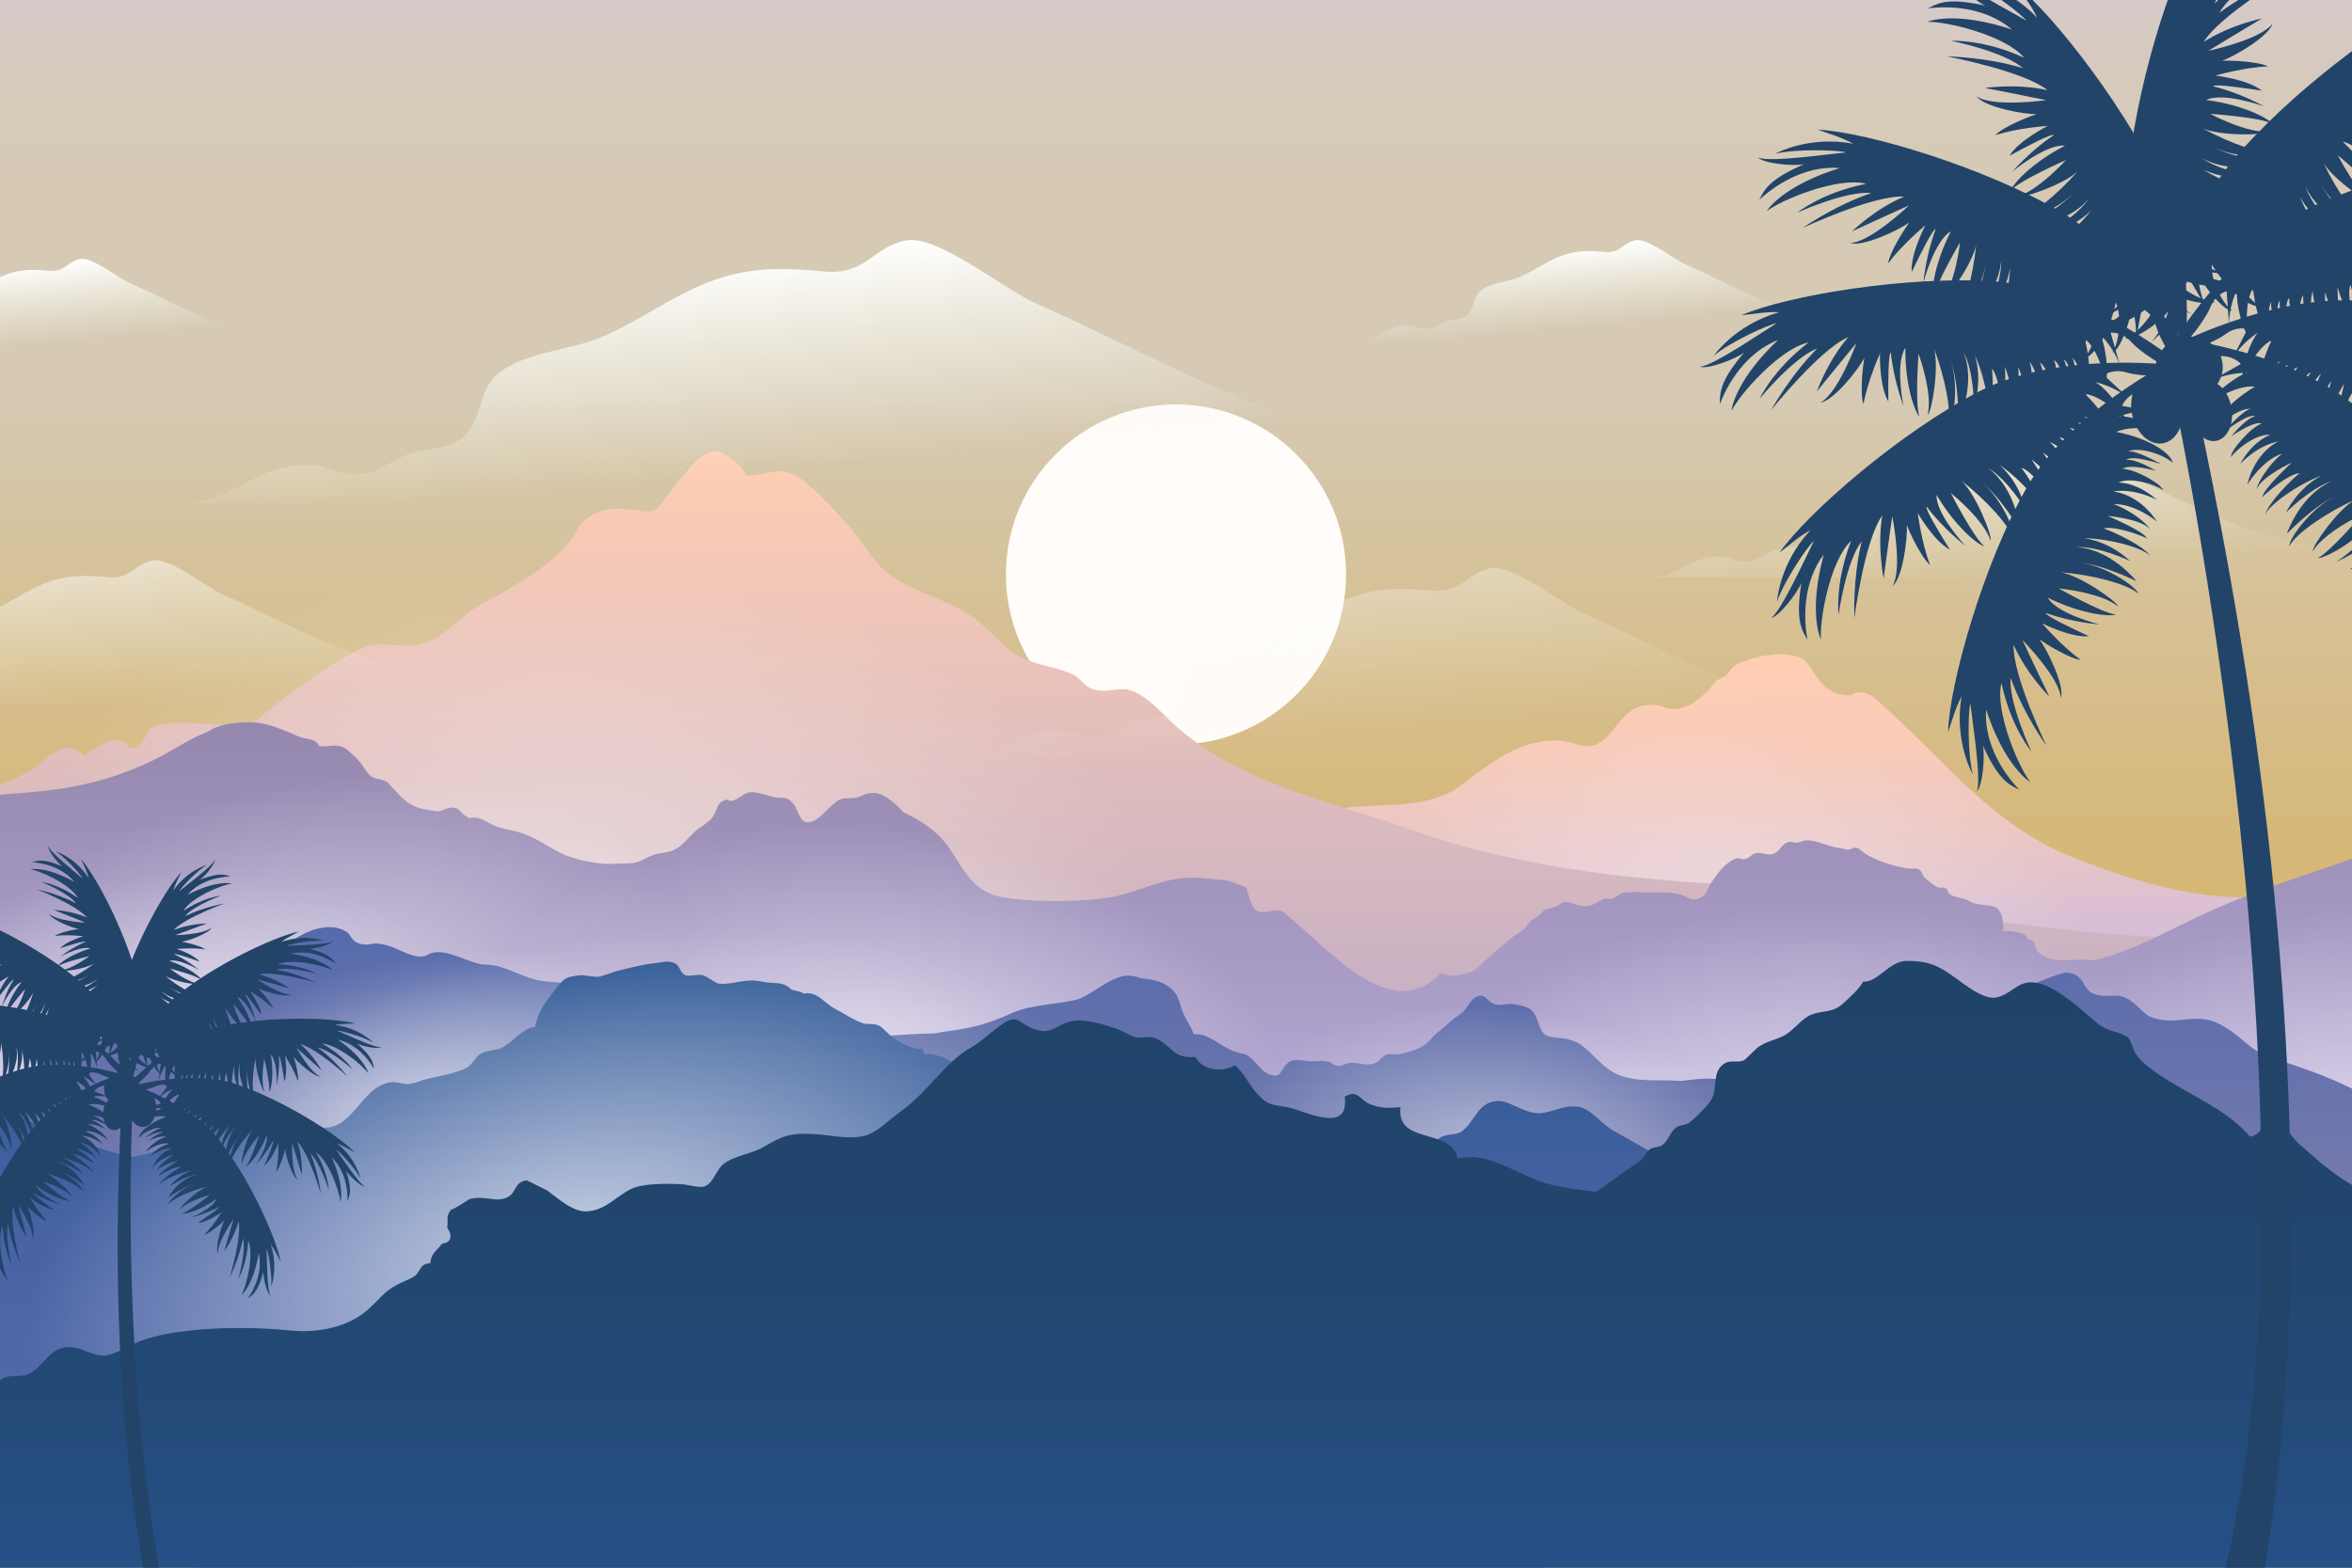 <?xml version="1.0" encoding="utf-8"?>
<!-- Generator: Adobe Illustrator 23.1.0, SVG Export Plug-In . SVG Version: 6.00 Build 0)  -->
<svg version="1.1" xmlns="http://www.w3.org/2000/svg" xmlns:xlink="http://www.w3.org/1999/xlink" x="0px" y="0px"
	 viewBox="0 0 750 500" style="enable-background:new 0 0 750 500;" xml:space="preserve">
<rect x="0" y="0" width="750" height="500" fill="#333333" stroke="none"/>
<style type="text/css">
	.st0{opacity:0.8;}
	.st1{fill:url(#SVGID_1_);}
	.st2{clip-path:url(#SVGID_3_);}
	.st3{fill:#FFFCF9;}
	.st4{fill:url(#SVGID_4_);}
	.st5{opacity:0.4;fill:url(#SVGID_5_);}
	.st6{fill:url(#SVGID_6_);}
	.st7{opacity:0.4;fill:url(#SVGID_7_);}
	.st8{fill:url(#SVGID_8_);}
	.st9{opacity:0.5;fill:url(#SVGID_9_);}
	.st10{opacity:0.5;fill:url(#SVGID_10_);}
	.st11{opacity:0.5;fill:url(#SVGID_11_);}
	.st12{opacity:0.5;fill:url(#SVGID_12_);}
	.st13{opacity:0.5;fill:url(#SVGID_13_);}
	.st14{fill:url(#SVGID_14_);}
	.st15{fill:url(#SVGID_15_);}
	.st16{opacity:0.5;fill:url(#SVGID_16_);}
	.st17{opacity:0.5;fill:url(#SVGID_17_);}
	.st18{fill:url(#SVGID_18_);}
	.st19{opacity:0.7;fill:url(#SVGID_19_);}
	.st20{fill:url(#SVGID_20_);}
	.st21{fill:url(#SVGID_21_);}
	.st22{opacity:0.3;fill:url(#SVGID_22_);}
	.st23{fill:url(#SVGID_23_);}
	.st24{fill:url(#SVGID_24_);}
	.st25{opacity:0.6;fill:url(#SVGID_25_);}
	.st26{opacity:0.5;fill:url(#SVGID_26_);}
	.st27{fill:url(#SVGID_27_);}
	.st28{fill:#224469;}
</style>
<g id="BACKGROUND">
	<g>
		<g>
			<g class="st0">
				<g>
					<linearGradient id="SVGID_1_" gradientUnits="userSpaceOnUse" x1="375" y1="500" x2="375" y2="-9.094947e-13">
						<stop  offset="0.15" style="stop-color:#FFCE68"/>
						<stop  offset="0.251" style="stop-color:#FFD06D"/>
						<stop  offset="0.373" style="stop-color:#FFD47C"/>
						<stop  offset="0.505" style="stop-color:#FFDC94"/>
						<stop  offset="0.644" style="stop-color:#FFE7B6"/>
						<stop  offset="0.747" style="stop-color:#FFF0D4"/>
						<stop  offset="0.886" style="stop-color:#FFF0D6"/>
						<stop  offset="0.943" style="stop-color:#FFF0DD"/>
						<stop  offset="0.985" style="stop-color:#FFF0E9"/>
						<stop  offset="1" style="stop-color:#FFF0F0"/>
					</linearGradient>
					<rect class="st1" width="750" height="500"/>
				</g>
			</g>
		</g>
	</g>
</g>
<g id="OBJECTS">
	<g>
		<g>
			<defs>
				<rect id="SVGID_2_" width="750" height="500"/>
			</defs>
			<clipPath id="SVGID_3_">
				<use xlink:href="#SVGID_2_"  style="overflow:visible;"/>
			</clipPath>
			<g class="st2">
				<path class="st3" d="M429.24,183.24c0,29.96-24.29,54.24-54.24,54.24c-29.96,0-54.24-24.29-54.24-54.24
					c0-29.96,24.29-54.24,54.24-54.24C404.96,129,429.24,153.29,429.24,183.24z"/>
				<g>
					<linearGradient id="SVGID_4_" gradientUnits="userSpaceOnUse" x1="589.536" y1="321.064" x2="589.536" y2="208.655">
						<stop  offset="0" style="stop-color:#C3B6E6"/>
						<stop  offset="0.149" style="stop-color:#D1BCDA"/>
						<stop  offset="0.471" style="stop-color:#EAC6C5"/>
						<stop  offset="0.764" style="stop-color:#FACCB8"/>
						<stop  offset="1" style="stop-color:#FFCEB3"/>
					</linearGradient>
					<path class="st4" d="M759.07,287.93c-3.71-3.51-19.8-1.64-25.09-1.91c-7.69-0.38-15.94,0.45-23.98,0
						c-16.4-0.92-34.62-6.68-50.05-13.02c-24.23-9.96-38.53-28.88-57.45-46.08c-3.73-3.39-7.61-8.24-12.2-5.17
						c-10.43,0.25-11.32-8.95-15.5-11.55c-5.82-3.62-19.74-0.13-22.63,2.98c-2.04,2.87-1.98,2.38-5,4
						c-3.17,4.32-10.3,11.58-17.55,7.95c-14.9-3.16-14.25,16-26.38,12.5c-17-6.75-34.48,11.64-40,14.62
						c-13.79,7.47-30.32,2.2-43.25,7.75l44,34c20.05,4.17,43.62,4.25,64.27,5.78c26.06,1.92,50.5,12.53,76.5,15
						c51.41,4.89,101.49,8.21,153.05,5.05c0.5-0.99,0.9-2.05,1.25-3.17V287.93z"/>
					
						<radialGradient id="SVGID_5_" cx="627.624" cy="275.917" r="63.353" gradientTransform="matrix(1.812 0.156 -0.086 0.996 -563.431 -77.035)" gradientUnits="userSpaceOnUse">
						<stop  offset="0" style="stop-color:#FFFFFF"/>
						<stop  offset="1" style="stop-color:#FFFFFF;stop-opacity:0"/>
					</radialGradient>
					<path class="st5" d="M664.63,305.58c-3,34.86-56.81,58.7-120.2,53.24c-63.38-5.45-112.33-38.13-109.33-72.99
						c3-34.86,56.81-58.7,120.19-53.25C618.68,238.04,667.63,270.72,664.63,305.58z"/>
					<linearGradient id="SVGID_6_" gradientUnits="userSpaceOnUse" x1="376.59" y1="405.054" x2="376.59" y2="143.932">
						<stop  offset="0" style="stop-color:#ADA2CC"/>
						<stop  offset="1" style="stop-color:#FFCEB3"/>
					</linearGradient>
					<path class="st6" d="M753.02,371c-0.52-5.59,3.52-11.38,6.05-17.25v-19.66c-3.29-11.14-9.34-21.38-6.2-32.94
						c-32.54-1.65-64.41-1.03-96.62-4.93c-22.98-2.78-46.14-5.38-69.05-8.22c-12.81-1.59-24.71-5.43-37.22-6
						c-32.44-1.47-69.72-6.44-99.73-17.25c-25.32-9.12-53.13-14.19-74.52-32.48c-4.98-4.26-9.55-10.48-15.75-12.24
						c-2.95-0.84-7.23,0.96-10.97-0.04c-3.58-0.95-4.19-3.72-7.2-5.02c-7.1-3.08-14.22-2.77-20.55-8.23
						c-6.09-5.25-8.44-9.03-16.25-13c-7.01-3.57-14.48-5.68-20.73-10.02c-5.31-3.69-7.77-8.83-12.03-14
						c-4.24-5.14-10.34-11.55-15.22-15.75c-7.25-6.25-10.57-2.84-18.85-2.15c-1.52-2.9-4.15-5.39-7.18-6.93
						c-6.5-4.9-15.21,10.04-21.27,17.07c-3.42,3.96-15.23-4.48-24.56,5.2c-6.05,12.4-22.2,20.2-33.23,26.55
						c-5.54,3.19-10.52,9.72-16.7,11.52c-7.24,2.11-13.98-1.65-20.97,2.03c-10.12,5.32-22.52,14.03-31.47,21.7
						c-6.5,5.56-25.3-1.31-34.53,3.17c-2,2.17-4.11,8.69-7.33,5.75c-2.2-2.98-6.67-1.93-8.7-0.3c-2.47,1.44-2.99,1.54-5.25,3.5
						c-7.34-6.7-11.89,1.55-17.27,4.7c-4.83,2.83-10.71,4.59-15.62,7.72v94.07c1.11,0.11,2.14,0.24,2.89,0.39
						c9.54,1.87,16.56,7.07,25.78,11.08c23.17,10.07,44.68,19.29,70.27,22.22c97.39,11.14,196.38,4.4,293.94,13.45
						c47.63,4.42,95.16,9.83,143.03,10.3c39.15,0.38,77.95-3.02,117.02-3.02c23.11,0,45.38,0.06,68.23-3
						c13-1.74,27.05-0.43,39.33-4.18C751.8,387.15,753.78,379.06,753.02,371z"/>
					
						<radialGradient id="SVGID_7_" cx="429.757" cy="288.85" r="96.722" gradientTransform="matrix(1.812 0.156 -0.086 0.996 -563.431 -77.035)" gradientUnits="userSpaceOnUse">
						<stop  offset="0" style="stop-color:#FFFFFF"/>
						<stop  offset="1" style="stop-color:#FFFFFF;stop-opacity:0"/>
					</radialGradient>
					<path class="st7" d="M365.53,292.82c-4.58,53.22-86.74,89.61-183.5,81.29c-96.77-8.33-171.5-58.22-166.92-111.44
						c4.58-53.22,86.74-89.62,183.5-81.29C295.38,189.71,370.11,239.6,365.53,292.82z"/>
					<linearGradient id="SVGID_8_" gradientUnits="userSpaceOnUse" x1="376.59" y1="230.334" x2="376.59" y2="414.853">
						<stop  offset="0" style="stop-color:#9488AE"/>
						<stop  offset="1" style="stop-color:#C3B6E6"/>
					</linearGradient>
					<path class="st8" d="M759.07,270.75c-18.47,6.65-37.48,12.23-55.16,20.22c-11.17,5.04-23.58,12.42-36.41,15.34
						c-0.15-0.02-0.3-0.04-0.45-0.06c-4.13-0.58-8.18,0.41-12.31-0.24c-1.49-0.23-3.97-1.25-4.95-2.55
						c-0.98-1.3-0.58-3.94-3.01-3.74c-0.47-2.62-5.91-2.87-8.01-2.75c0.13-2.24-0.19-6.48-2.29-7.52c-2.6-1.29-5.66-0.35-8.44-2
						c-2-1.19-3.87-0.98-5.81-1.94c-1.21-0.6-0.91-1.66-1.75-2.19c-0.85-0.55-1.83,0.05-2.7-0.36c-1.04-0.48-3.36-2.36-4.12-3.12
						c-0.79-0.79-0.6-1.82-1.69-2.51c-0.98-0.62-2.18-0.16-3.27-0.3c-3.57-0.46-7.92-1.75-11.24-3.31c-0.81-0.38-2.03-1.09-2.74-1.5
						c-0.52-0.31-1.87-1.58-2.25-1.71c-1.42-0.49-1.87,0.4-3.06,0.47c-0.98,0.06-1.55-0.38-2.44-0.46
						c-3.76-0.32-7.22-2.49-10.75-2.5c-1.19,0-2.11,0.63-3.25,0.75c-0.98,0.11-1.35-0.45-2.5-0.23c-2.32,0.43-2.65,2.75-4.75,3.68
						c-2.13,0.95-4.16-0.76-6.25,0.04c-1.29,0.5-1.77,1.55-3.25,1.77c-1,0.15-1.51-0.55-2.49-0.26c-3.4,1.01-6.31,5.06-8.21,8
						c-1.34,2.09-1.22,3.91-3.86,4.82c-2.48,0.85-3.74-0.71-5.96-1.32c-3.58-0.98-8.36-0.51-11.99-0.69
						c-1.75-0.09-4.59-0.17-6.25,0.18c-1.18,0.25-2.04,1.46-3.2,1.82c-0.83,0.26-1.96-0.1-2.8,0.18c-2,0.65-3.21,2.08-5.49,2.27
						c-2.28,0.2-4-0.93-5.95-1.26c-2.41-0.41-2.5,1.23-5.06,1.75c-3.13,0.63-2.55,1.01-4.8,2.96c-0.62,0.54-1.6,0.73-2.4,1.53
						c-0.49,0.49-0.9,1.45-1.55,2.07c-1.13,1.07-3,2.08-4.3,3.13c-2.84,2.27-5.76,4.88-8.69,7.51c-1.12,1.01-2.14,2.06-3.33,2.94
						c-3.91,1.56-7.53,2.11-10.43,0.67c-16.36,17.44-37.12-9.49-50.25-19.38c-2.32-1.75-6.4,1.1-8.73-0.6
						c-1.56-1.14-2.96-7.22-3.18-7.32c-6.71-2.84-5.92-2.13-13.24-2.89c-12.53-1.3-19.18,4.12-30,6.04
						c-8.93,1.58-25.89,1.63-34.53-0.04c-11.71-2.26-13.1-12.46-19.76-19.23c-2.96-3.01-7.22-5.82-11.65-7.83
						c-1.22-1.43-2.62-2.71-4.06-3.8c-2.38-1.8-4.19-2.75-7.11-2.25c-1.3,0.22-2.65,1.16-3.98,1.41c-1.47,0.28-2.59,0.07-4,0.25
						c-4.01,0.52-8.15,9-12.35,7.35c-1.7-0.67-2.4-4-3.39-5.35c-2.23-3.02-3.6-1.94-6.25-2.42c-2.32-0.42-5.09-1.73-7.68-1.6
						c-2.5,0.13-5.47,4.11-7.33,2.32c-3.66,0.73-2.98,3.16-4.75,5.62c-1.41,1.96-3.91,3.03-5.67,4.66
						c-1.78,1.65-3.47,3.83-5.49,5.18c-2.4,1.61-4.86,1.33-7.42,2.15c-3.26,1.04-4.61,2.76-8.33,2.75
						c-2.87-0.01-5.56,0.36-8.33,0.07c-5.24-0.54-10.56-1.73-15.08-4.33c-4.37-2.51-8.22-5.05-12.92-6.07
						c-2.84-0.62-4.96-0.93-7.67-2.33c-2.88-1.49-3.82-2.34-6.94-1.72c-0.02-0.09-0.04-0.18-0.07-0.27
						c-2.66-1.07-2.2-3.34-5.73-3.11c-1.1,0.07-2.5,1.03-3.57,1.12c-1.56,0.12-2.2-0.29-3.61-0.45c-5.68-0.64-8.07-3.6-11.74-7.59
						c-1.51-1.63-0.88-1.24-3-1.98c-1.4-0.49-1.96-0.22-3.08-0.92c-1.65-1.03-2.62-3.36-3.9-4.83c-0.93-1.07-3.61-3.76-5.08-4.52
						c-2.55-1.31-5.22-0.01-7.88-0.46c-0.7-2.02-2.96-2.16-4.73-2.53c-2.21-0.47-3.3-1.33-5.32-2.09c-4.06-1.53-7.4-2.98-12.02-2.98
						c-4.05,0-8.71,0.46-12.09,2.24c-0.48,0.25-0.94,0.53-1.38,0.82c-5.88,2.17-11.05,6.01-16.92,8.86
						c-20.08,9.76-34.91,10-55.16,11.66v135.33c19.08,10.1,44.89,13.07,63.66,17.17c65.02,14.21,129.25,6.3,195.49,5.66
						c38.21-0.37,76.61-2.14,114.74-4.17c40.93-2.18,83.35-1.83,124-6.71c71.25-8.54,143.29-6.44,214.24-17.62
						c17.3-2.73,36.92-5.46,52.83-13.15V270.75z"/>
					
						<radialGradient id="SVGID_9_" cx="371.741" cy="308.041" r="69.584" gradientTransform="matrix(1.768 -0.425 0.234 0.972 -637.184 179.582)" gradientUnits="userSpaceOnUse">
						<stop  offset="0" style="stop-color:#FFFFFF"/>
						<stop  offset="1" style="stop-color:#FFFFFF;stop-opacity:0"/>
					</radialGradient>
					<path class="st9" d="M215.01,291.48c8.99,37.36-38.81,80.9-106.74,97.24c-67.94,16.34-130.3-0.71-139.28-38.08
						c-8.98-37.37,38.81-80.9,106.74-97.24C143.67,237.07,206.03,254.12,215.01,291.48z"/>
					
						<radialGradient id="SVGID_10_" cx="332.567" cy="322.324" r="69.584" gradientTransform="matrix(1.768 -0.425 0.234 0.972 -637.184 179.582)" gradientUnits="userSpaceOnUse">
						<stop  offset="0" style="stop-color:#FFFFFF"/>
						<stop  offset="1" style="stop-color:#FFFFFF;stop-opacity:0"/>
					</radialGradient>
					<path class="st10" d="M149.1,322.02c8.99,37.36-38.81,80.9-106.74,97.24c-67.94,16.34-130.3-0.71-139.28-38.08
						c-8.98-37.37,38.81-80.9,106.74-97.24C77.76,267.61,140.11,284.66,149.1,322.02z"/>
					
						<radialGradient id="SVGID_11_" cx="471.645" cy="366.237" r="69.586" gradientTransform="matrix(1.802 0.24 -0.132 0.991 -518.715 -141.852)" gradientUnits="userSpaceOnUse">
						<stop  offset="0" style="stop-color:#FFFFFF"/>
						<stop  offset="1" style="stop-color:#FFFFFF;stop-opacity:0"/>
					</radialGradient>
					<path class="st11" d="M408.4,351.06c-5.07,38.09-65.34,61.5-134.6,52.27c-69.26-9.22-121.3-47.58-116.23-85.68
						c5.07-38.09,65.33-61.5,134.6-52.27C361.44,274.61,413.47,312.96,408.4,351.06z"/>
					
						<radialGradient id="SVGID_12_" cx="624.701" cy="354.864" r="69.584" gradientTransform="matrix(1.802 -0.241 0.132 0.991 -608.416 158.228)" gradientUnits="userSpaceOnUse">
						<stop  offset="0" style="stop-color:#FFFFFF"/>
						<stop  offset="1" style="stop-color:#FFFFFF;stop-opacity:0"/>
					</radialGradient>
					<path class="st12" d="M689.81,342.86c5.09,38.09-46.94,76.47-116.2,85.72c-69.26,9.25-129.53-14.13-134.61-52.23
						c-5.09-38.09,46.94-76.47,116.19-85.72C624.45,281.38,684.72,304.77,689.81,342.86z"/>
					
						<radialGradient id="SVGID_13_" cx="725.879" cy="379.434" r="69.584" gradientTransform="matrix(1.802 -0.241 0.132 0.991 -608.416 158.228)" gradientUnits="userSpaceOnUse">
						<stop  offset="0" style="stop-color:#FFFFFF"/>
						<stop  offset="1" style="stop-color:#FFFFFF;stop-opacity:0"/>
					</radialGradient>
					<path class="st13" d="M875.41,342.86c5.09,38.09-46.94,76.47-116.2,85.72c-69.26,9.25-129.53-14.13-134.61-52.23
						c-5.09-38.09,46.94-76.47,116.19-85.72C810.05,281.38,870.32,304.77,875.41,342.86z"/>
					<g>
						<g>
							<linearGradient id="SVGID_14_" gradientUnits="userSpaceOnUse" x1="283.02" y1="334.357" x2="283.02" y2="334.415">
								<stop  offset="0" style="stop-color:#566BAC"/>
								<stop  offset="1" style="stop-color:#9488AE"/>
							</linearGradient>
							<path class="st14" d="M282.99,334.42c0.02-0.01,0.04-0.03,0.06-0.04C282.99,334.34,282.98,334.36,282.99,334.42z"/>
							<linearGradient id="SVGID_15_" gradientUnits="userSpaceOnUse" x1="376.59" y1="465.104" x2="376.59" y2="295.709">
								<stop  offset="0" style="stop-color:#9488AE"/>
								<stop  offset="1" style="stop-color:#566BAC"/>
							</linearGradient>
							<path class="st15" d="M759.07,352.5c-4.29-2.8-8.57-5.14-12.1-6.75c-6.46-2.94-13.94-5.65-20.97-7.81
								c-9.45-2.9-9.81-6.75-17.95-11.17c-7.93-4.31-14.42,0.82-22.35-2.48c-2.75-1.14-4.69-5.03-8.7-6.37
								c-3.09-1.03-6.08,0.63-9.78-1.15c-3.4-1.63-2.33-6.12-8.22-6.57c-1.51-0.12-9.57,3.16-11,3.8
								c-5.94,2.64-12.74,5.53-18.98,9.22c-7.53,4.46-9.39,9.96-18.02,13c-6.98,2.46-15.41,3.02-22.23,6.48
								c-8.58,4.36-11.33,10.15-21.8,7.32c-7.44-2.01-13.79-5.76-21.98-6.02c-2.15-0.07-5.42,0.33-9.19,0.76
								c-0.64-0.04-1.26-0.07-1.81-0.1c-5.5-0.27-10.17,0.26-15.33-1.01c-5.53-1.36-8.13-4.64-12.01-8.33
								c-0.33-0.32-2.07-1.8-2.73-2.25c-1.17-0.79-1.97-0.93-3.27-1.41c-2.24-0.83-5.15-0.45-7.33-1.33
								c-2.3-0.93-2.61-4.24-3.67-6.34c-1.44-2.85-3.39-3.03-6.67-3.67c-2.96-0.57-4.46,0.92-7-0.33c-2.14-1.05-2.61-3.63-5.68-1.76
								c-1.6,0.97-2.59,3.75-4.4,5.01c-2.15,1.49-3.66,2.76-5.57,4.5c-1.1,1-1.98,1.43-3.07,2.59c-1,1.06-1.75,2.05-2.94,2.9
								c-2,1.43-5.99,2.67-8.33,3.03c-1.48,0.22-2.46-0.37-3.93,0.12c-1.05,0.36-2.27,2.13-3.42,2.61
								c-2.87,1.19-5.21-0.14-7.98-0.02c-1.51,0.07-2.62,1.12-4.02,1.02c-1.36-0.1-1.81-1.05-2.92-1.34
								c-2.4-0.63-4.43,0.03-6.73-0.23c-2.63-0.3-4.74-0.97-6.69,0.9c-1.99,1.91-1.63,4.83-5.66,3.27c-1.83-0.71-3.41-2.7-4.92-4.33
								c-2.47-2.66-3.16-1.85-6.33-3c-4.01-1.45-8.3-5.98-12.69-5.33c-0.9-2.59-2.67-4.83-3.63-7.37c-0.92-2.43-1.09-4.68-3-6.66
								c-2.66-2.76-6.24-3.57-10-3.81c-1.76-0.68-3.51-1.04-5.09-0.88c-5.41,0.55-11.62,6.71-15.97,7.7
								c-6.63,1.5-14.24,1.55-20.02,4.08c-8.14,3.57-11.79,4.65-21.06,5.94c-1.03,0.14-2.31,0.36-3.7,0.65
								c-4.94,0.08-9.88,0.37-14.92,0.74c-10.45,0.76-16.16,8.6-25.48,11.18c-8.86,2.45-20.41,6.8-28.37,2.67
								c-5.46-2.83-5.18-6.55-8.81-10.52c-2.82-3.08-8.98-2.18-10.78-7.88c-1.31-0.19-4.91,0.03-5.88-0.77
								c-1.96-1.63-0.97-2.62-2.69-4.7c-2.52-3.06-3.01-3.98-6.79-4.8c-6.16-1.34-13.82-1.92-20.51-2.5
								c-7.12-0.62-12.81-5.46-19.35-5.36c-4.58,0.07-13.04-6.03-18.1-3.22c-3.94,2.25-8.78-1.83-13.23-2.93
								c-4.2-1.04-3.84-0.38-6.83-0.21c-2.07-0.36-3.34-0.13-5.29-3.54c-7.38-6.09-22.07,2.54-25.85,11.17
								c-8.46-2.68-15.69,5.96-22.05,10.25c-4.26,2.88-7.51,3.1-12.01,5.14c-3.26,1.47-6.61,6.05-9.97,6.73
								c-1.72,0.35-4.07-0.91-6-0.7c-2.05,0.22-4.53,1.51-6.66,2.04c-4.45,1.1-8.87,2.08-12.66,4.78
								c-3.83,2.73-7.52,4.85-11.37,6.56c-3.23-0.05-6.9-0.27-10.52-0.29v113.36c4.12,1.48,7.81,2.69,9.94,3.5
								c11.31,4.32,23.04,3.73,35.13,3.73c22.94-0.01,46,1.47,68.87,1.02c33.72-0.66,68.79-7.11,101.95-13.27
								c16.95-3.15,34.02-6.89,51.02-9.55c17.26-2.7,35.3-0.21,52.75-0.2c63.02,0.01,126.42,1.16,189-5
								c29.33-2.89,58.72-8.1,88.22-9.02c28.34-0.88,56.74,0.23,85-1c26.33-1.15,57.03,4.1,83.07-3.15V352.5z"/>
							
								<radialGradient id="SVGID_16_" cx="387.858" cy="348.999" r="48.183" gradientTransform="matrix(1.768 -0.425 0.234 0.972 -637.09 179.463)" gradientUnits="userSpaceOnUse">
								<stop  offset="0" style="stop-color:#FFFFFF"/>
								<stop  offset="1" style="stop-color:#FFFFFF;stop-opacity:0"/>
							</radialGradient>
							<path class="st16" d="M215.35,333.43c6.22,25.87-26.87,56.02-73.91,67.33c-47.04,11.31-90.22-0.49-96.44-26.37
								c-6.22-25.87,26.87-56.02,73.91-67.33C165.94,295.75,209.12,307.55,215.35,333.43z"/>
							
								<radialGradient id="SVGID_17_" cx="572.53" cy="442.761" r="48.183" gradientTransform="matrix(1.81 0.174 -0.096 0.995 -516.629 -170.81)" gradientUnits="userSpaceOnUse">
								<stop  offset="0" style="stop-color:#FFFFFF"/>
								<stop  offset="1" style="stop-color:#FFFFFF;stop-opacity:0"/>
							</radialGradient>
							<path class="st17" d="M564.28,378.17c-2.55,26.49-43.66,44.2-91.83,39.56c-48.16-4.64-85.13-29.88-82.58-56.36
								c2.55-26.49,43.67-44.2,91.82-39.56C529.86,326.44,566.83,351.68,564.28,378.17z"/>
						</g>
					</g>
					<linearGradient id="SVGID_18_" gradientUnits="userSpaceOnUse" x1="376.59" y1="512.993" x2="376.59" y2="306.683">
						<stop  offset="0" style="stop-color:#566BAC"/>
						<stop  offset="0.3" style="stop-color:#5269AA"/>
						<stop  offset="0.589" style="stop-color:#4763A3"/>
						<stop  offset="0.873" style="stop-color:#335A98"/>
						<stop  offset="1" style="stop-color:#285491"/>
					</linearGradient>
					<path class="st18" d="M759.07,408.41c-4.28-0.75-8.59-1.03-11.57-1.39c-9.29-1.13-17.94-3.4-27.5-3.51
						c-4.29-0.05-8.28-0.57-12.5-1c-5.28-0.53-6.63-2.04-11.01-4.42c-6.71-3.63-15.22-1.97-22.11-5.07
						c-1.91-0.86-2.35-1.78-4.49-2.16c-0.42-0.08-2.01,1.15-2.89,1.16c-1.37,0.01-1.55-1.57-2.36-1.65
						c-3.63-0.39-7.43,0.77-11.14,1.15c-8.78,0.89-16.22,3.14-25.01,1.5c-7.18-1.34-13.92-4.59-20.49-7.5
						c-2.92-1.29-6.08-3.68-8.99-4.01c-2.58-0.3-3.89,1.87-5.99,2.04c-2.33,0.18-3.97-1.03-6.05-1.55
						c-1.48-0.37-3.04-0.22-4.97-0.98c-1.69-0.66-2.43-2.26-4.5-2.51c-3.71-0.45-7.88,2.32-11.5,2.9
						c-8.52,1.36-14.28,1.47-21.88-2.51c-0.61-0.32-1.22-0.65-1.84-0.97c-1.82-1.54-3.65-3-5.62-4.24
						c-7.33-4.62-13.97-8.57-21.82-12.85c-3.62-1.98-6.21-5.58-9.5-7.17c-4.82-2.33-9.92,1.1-14.02,1.36
						c-5.04,0.33-9.61-3.85-13.34-3.88c-6.86-0.04-7.59,6.77-11.97,9.75c-2.05,1.4-5.27,0.47-7.2,2.28
						c-2.22,2.09-1.23,5.06-2.97,7.03c-2.25,2.54-10.07,6.38-13.18,8.12c-4.58,2.55-9.39,4.77-13.31,6.02
						c-4.31,1.37-11.84,3.79-17.37,3.35c-6.26-0.5-8.93-0.72-15.33-0.02c-6.44,0.71-8.36-1.73-13.32-3.35
						c-2.36-0.77-5.29-0.42-7.51-1.15c-1.93-0.63-3.5-2.69-5.82-2.85c-5.94-0.4-7.35,3.94-13.5,0.83
						c-7.87-3.98-13.03-9.33-17.65-15.66c-2.32-3.18-2.67-9.9-5.66-12.35c-1.59-1.3-5.23-0.42-7.4-1.97
						c-1.42-1.02-2.27-4.21-3.8-5.53c-3.07-2.64-8.73-3.73-12.66-4.63c-4.93-1.14-9.5-5.57-14.55-4.76
						c-0.3-0.41-0.33-1.19-0.58-1.66c-3.38,0.05-7.17-2.01-10.18-4.26c-0.73-0.55-2.74-2.75-3.52-3.13
						c-2.21-1.08-3.75-0.23-5.7-0.97c-3.15-1.2-6.06-3.24-8.63-4.56c-3.5-1.8-5.47-5.69-10.06-4.75c0-0.78-4.19-0.97-4.18-1.75
						c-2.83-2.31-4.77-1.24-9.25-2.15c-5.39-1.09-8.44,1.08-13.37,0.71c-1.13-0.08-3.75-2.36-5.3-2.72
						c-1.64-0.38-4.27,0.48-5.37,0.05c-2.06-0.81-1.57-3.29-3.95-4.06c-2.16-0.7-4.18,0.02-5.85,0.18
						c-3.43,0.35-8.51,1.58-12.15,2.52c-1.39,0.36-4.77,1.75-6,1.82c-1.55,0.08-4.59-0.58-5.5-0.5c-5.44,0.5-5.66,1.34-9.22,6.01
						c-2.6,3.42-4.14,5.18-5.4,10.55c-3.82,0.06-7.83,5.63-11.05,6.8c-2.08,0.76-4.3,0.54-6.37,1.78c-1.47,0.89-2.48,3.27-4.34,4.36
						c-3.05,1.79-9.67,2.79-12.96,3.67c-2.43,0.65-2.95,1.14-5.2,1.5c-1.51,0.25-4.2-0.77-5.98-0.54
						c-9.37,1.25-11.77,14.65-21.34,14.51c-7.09-0.1-21.75-10.08-27.48-2.06c-10.02-7.4-17.3,6.27-25.85,9.41
						c-2.4,0.88-5,1.52-7.69,1.94c-11.2-1.84-21.75-7.72-32.31-11.23c-3.78-1.26-9.57-3.36-15.89-5.33v136.86
						c36.69,10.69,78.5,11.3,115.78,12.99c35.6,1.61,70.63,6.87,106.33,6.76c4.57-0.01,9.08,0.22,13.57,0.57h134.88
						c90.59-4.83,181.03-16.07,271.55-19.58c39.26-1.52,84.03,3.9,122.85-5.27V408.41z"/>
					
						<radialGradient id="SVGID_19_" cx="409.03" cy="403.852" r="96.72" gradientTransform="matrix(1.768 -0.425 0.234 0.972 -637.184 179.582)" gradientUnits="userSpaceOnUse">
						<stop  offset="0" style="stop-color:#FFFFFF"/>
						<stop  offset="1" style="stop-color:#FFFFFF;stop-opacity:0"/>
					</radialGradient>
					<path class="st19" d="M351.3,357.25c12.49,51.94-53.94,112.45-148.37,135.16c-94.43,22.71-181.11-0.99-193.6-52.92
						c-12.49-51.94,53.94-112.45,148.37-135.16C252.14,281.62,338.81,305.32,351.3,357.25z"/>
					<linearGradient id="SVGID_20_" gradientUnits="userSpaceOnUse" x1="376.59" y1="533.611" x2="376.59" y2="306.487">
						<stop  offset="0" style="stop-color:#285491"/>
						<stop  offset="0.066" style="stop-color:#27528C"/>
						<stop  offset="0.37" style="stop-color:#234A78"/>
						<stop  offset="0.679" style="stop-color:#21456D"/>
						<stop  offset="1" style="stop-color:#204369"/>
					</linearGradient>
					<path class="st20" d="M759.07,385.43c-1-0.32-1.98-0.79-2.96-1.57c-2.75-2.17-3.73-4.6-6.99-6.49c-5.73-3.31-11.1-8.2-16-12.53
						c-2.59-2.29-3.09-4.92-7.24-5.74c-5.75-1.13-3.94,2.52-8.38,3.44c-8.8-10.28-22.61-14.24-32.88-22.67
						c-1.5-1.23-2.36-1.97-3.62-3.85c-0.66-0.98-1.74-4.58-2.36-5.05c-2.73-2.09-6.4-1.78-9.65-4.46
						c-4.97-4.11-11.86-10.75-17.99-12.65c-7.37-2.29-8.82,3.15-14.47,4.27c-3.93,0.78-9.66-3.85-13.03-6.27
						c-5.1-3.67-8.34-5.44-15.51-5.38c-5.67,0.05-9.24,6.98-13.9,6.6c-0.93,2.09-4.72,5.48-6.46,7.05
						c-3.36,3.02-6.05,1.99-10.02,3.48c-2.79,1.04-5.83,5.08-8.45,6.54c-3.18,1.76-6.39,1.93-9.14,4.35
						c-0.71,0.62-3.34,3.37-3.89,3.65c-1.8,0.92-4.23-0.16-6.13,0.97c-4.19,2.49-2.22,7.71-4.12,11.27c-1.15,2.16-5.03,5.96-7,7.49
						c-1.47,1.14-3.25,0.85-4.37,1.7c-1.92,1.44-2.53,4.16-4.36,5.57c-1.29,0.99-2.87,0.49-4.15,1.48c-1.24,0.95-1.63,2.48-2.6,3.26
						c-2.09,1.68-4.32,3.06-6.51,4.6c-2.7,1.9-5.18,3.89-7.9,5.58c-4.94-0.43-9.87-1.12-14.98-2.4c-9.25-2.3-19.37-10.83-29.22-8.1
						c-1.48-10.04-19.68-4.21-18.22-16.46c-4.13,0.38-6.17,0.39-9.72-0.95c-3.27-1.24-3.78-4.91-8.07-2.37
						c1.75,12.32-13.27,4.27-18.12,3.37c-5.05-0.94-6.33-0.35-10.16-4.8c-2.42-2.81-3.86-6.1-6.67-8.58
						c-4.18,2.35-10.33,1.69-12.62-2.65c-7.41,0.57-7.19-3.5-12.73-5.97c-2.24-0.99-4.16,0.11-6.32-0.32
						c-1.11-0.22-4.19-2.03-5.5-2.5c-3.83-1.36-10.25-3.51-14.67-2.67c-5.65,1.08-6.16,4.44-11.85,2.67
						c-5.69-1.78-5.24-5.62-11.33-1.15c-3.81,2.79-5.81,4.97-9.52,7.11c-8.02,4.65-13.58,14.16-21.94,20.06
						c-2.91,2.05-7.55,6.79-11.5,7.85c-5.09,1.36-11.49-0.28-16.52-0.53c-7.12-0.35-9.8,0.51-15.34,3.86
						c-4.33,2.62-9.27,2.78-13.15,5.6c-2.52,1.84-3.18,6.11-6.19,7.25c-1.52,0.58-5.49-0.62-7.33-0.71
						c-4.31-0.21-12.08-0.29-15.85,1.43c-4.89,2.23-7.98,6.74-14.15,7.23c-4.53,0.36-9.17-4-12.67-6.53
						c-0.47-0.34-6.72-3.34-6.67-3.35c-3.82,0.36-3.47,3.93-5.85,5.21c-4.1,2.21-7.3-0.71-12.64,0.83c0.56-0.16-6.33,4.14-5.53,3.14
						c-2.05,2.58-0.89,2.95-1.34,5.51c-0.15,0.85,1.58,2.14,0.86,4.02c-0.63,1.64-2.34,1.06-2.84,1.84c-1.17,1.8-3.21,2.54-3.43,5.9
						c-3.57,0.12-2.97,2.69-5.06,4.1c-1.71,1.15-3.22,1.51-5.46,2.71c-4.56,2.42-5.29,4.33-9.39,7.98
						c-6.55,5.84-16.53,7.49-24.65,6.65c-9.97-1.03-22.14-1.11-32,0c-6.21,0.7-10.42,1.47-15.51,3.21
						c-2.98,1.02-8.89,4.74-11.8,4.81c-5.19,0.12-8.93-4.43-14.7-2.03c-3.82,1.59-5.85,6.5-9.95,8.05c-2.38,0.9-5.18,0.01-7.55,1.1
						c-1.53,0.7-3.1,3.1-4.65,4.03c-0.77,0.46-1.58,0.85-2.39,1.21v64.87h764.96V385.43z"/>
				</g>
				<g>
					
						<linearGradient id="SVGID_21_" gradientUnits="userSpaceOnUse" x1="291.201" y1="153.355" x2="291.201" y2="46.479" gradientTransform="matrix(0.996 -0.095 0.095 0.996 -12.096 58.781)">
						<stop  offset="0.355" style="stop-color:#F4F7EA;stop-opacity:0"/>
						<stop  offset="0.726" style="stop-color:#F9FBF4;stop-opacity:0.576"/>
						<stop  offset="1" style="stop-color:#FFFFFF"/>
					</linearGradient>
					<path class="st21" d="M465.25,146.07c-10.47-1.2-22.71-4.29-33.22-6.9c-37.44-9.33-67.63-27.34-101.96-42.52
						c-9.82-4.35-31.33-22.02-41.3-19.94c-10.75,2.24-12.54,11.11-25.91,9.87c-12.33-1.15-22.95-1.59-35.25,2.8
						c-13.43,4.79-23.29,13.01-36.71,18.52c-9.19,3.77-24.8,4.58-32.65,11.81c-5.69,5.24-4.61,13.77-9.76,18.98
						c-5.2,5.26-12.6,3.95-18.74,6.35c-7.14,2.79-9.63,6.78-18.06,6.11c-5.17-0.41-8.75-3.27-15.66-2.86
						c-14.9,0.87-22.81,11.85-37.62,12.27l463.67,1.13c-11.75-1.2-25.92-5.36-34.23-8.59C478.86,149.61,475.49,147.25,465.25,146.07
						z"/>
					
						<linearGradient id="SVGID_22_" gradientUnits="userSpaceOnUse" x1="468.636" y1="245.327" x2="468.636" y2="168.343" gradientTransform="matrix(0.996 -0.095 0.095 0.996 -12.096 58.781)">
						<stop  offset="0.355" style="stop-color:#F4F7EA;stop-opacity:0"/>
						<stop  offset="0.726" style="stop-color:#F9FBF4;stop-opacity:0.576"/>
						<stop  offset="1" style="stop-color:#FFFFFF"/>
					</linearGradient>
					<path class="st22" d="M602.31,231.24c-7.54-0.87-16.36-3.09-23.93-4.97c-26.97-6.72-48.72-19.69-73.44-30.63
						c-7.08-3.13-22.57-15.86-29.75-14.36c-7.74,1.62-9.03,8.01-18.66,7.11c-8.88-0.83-16.53-1.14-25.39,2.02
						c-9.68,3.45-16.78,9.37-26.44,13.34c-6.62,2.72-17.86,3.3-23.52,8.51c-4.1,3.78-3.32,9.92-7.03,13.67
						c-3.75,3.79-9.08,2.85-13.5,4.58c-5.15,2.01-6.94,4.88-13.01,4.4c-3.73-0.3-6.3-2.35-11.28-2.06
						c-10.73,0.63-16.43,8.54-27.1,8.84l333.99,0.81c-8.46-0.87-18.67-3.86-24.66-6.19C612.11,233.79,609.69,232.1,602.31,231.24z"
						/>
					
						<linearGradient id="SVGID_23_" gradientUnits="userSpaceOnUse" x1="526.968" y1="109.203" x2="526.968" y2="68.582" gradientTransform="matrix(0.996 -0.095 0.095 0.996 -12.096 58.781)">
						<stop  offset="0.355" style="stop-color:#F4F7EA;stop-opacity:0"/>
						<stop  offset="0.726" style="stop-color:#F9FBF4;stop-opacity:0.576"/>
						<stop  offset="1" style="stop-color:#FFFFFF"/>
					</linearGradient>
					<path class="st23" d="M588.6,102.97c-3.98-0.46-8.63-1.63-12.63-2.62c-14.23-3.55-25.71-10.39-38.75-16.16
						c-3.73-1.65-11.91-8.37-15.7-7.58c-4.08,0.85-4.77,4.22-9.85,3.75c-4.69-0.44-8.72-0.6-13.4,1.07
						c-5.11,1.82-8.85,4.94-13.95,7.04c-3.49,1.43-9.43,1.74-12.41,4.49c-2.16,1.99-1.75,5.23-3.71,7.21c-1.98,2-4.79,1.5-7.12,2.41
						c-2.71,1.06-3.66,2.58-6.87,2.32c-1.97-0.16-3.33-1.24-5.95-1.09c-5.66,0.33-8.67,4.51-14.3,4.66l176.23,0.43
						c-4.46-0.46-9.85-2.04-13.01-3.27C593.77,104.32,592.49,103.42,588.6,102.97z"/>
					
						<linearGradient id="SVGID_24_" gradientUnits="userSpaceOnUse" x1="32.679" y1="67.912" x2="32.679" y2="27.291" gradientTransform="matrix(0.996 -0.095 0.095 0.996 -12.096 58.781)">
						<stop  offset="0.355" style="stop-color:#F4F7EA;stop-opacity:0"/>
						<stop  offset="0.726" style="stop-color:#F9FBF4;stop-opacity:0.576"/>
						<stop  offset="1" style="stop-color:#FFFFFF"/>
					</linearGradient>
					<path class="st24" d="M92.6,108.97c-3.98-0.46-8.63-1.63-12.63-2.62c-14.23-3.55-25.71-10.39-38.75-16.16
						c-3.73-1.65-11.91-8.37-15.7-7.58c-4.08,0.85-4.77,4.22-9.85,3.75c-4.69-0.44-8.72-0.6-13.4,1.07
						c-5.11,1.82-8.85,4.94-13.95,7.04c-3.49,1.43-9.43,1.74-12.41,4.49c-2.16,1.99-1.75,5.23-3.71,7.21c-1.98,2-4.79,1.5-7.12,2.41
						c-2.71,1.06-3.66,2.58-6.87,2.32c-1.97-0.16-3.33-1.24-5.95-1.09c-5.66,0.33-8.67,4.51-14.3,4.66l176.23,0.43
						c-4.46-0.46-9.85-2.04-13.01-3.27C97.77,110.32,96.49,109.42,92.6,108.97z"/>
					
						<linearGradient id="SVGID_25_" gradientUnits="userSpaceOnUse" x1="649.449" y1="200.77" x2="649.449" y2="142.756" gradientTransform="matrix(0.996 -0.095 0.095 0.996 -12.096 58.781)">
						<stop  offset="0.22" style="stop-color:#F4F7EA;stop-opacity:0"/>
						<stop  offset="0.669" style="stop-color:#F9FBF4;stop-opacity:0.576"/>
						<stop  offset="1" style="stop-color:#FFFFFF"/>
					</linearGradient>
					<path class="st25" d="M747.38,176.33c-5.68-0.65-12.33-2.33-18.03-3.75c-20.32-5.07-36.71-14.84-55.34-23.08
						c-5.33-2.36-17.01-11.95-22.42-10.82c-5.83,1.22-6.81,6.03-14.06,5.36c-6.69-0.62-12.46-0.86-19.13,1.52
						c-7.29,2.6-12.64,7.06-19.93,10.05c-4.99,2.05-13.46,2.49-17.72,6.41c-3.09,2.85-2.5,7.47-5.3,10.3
						c-2.82,2.86-6.84,2.15-10.17,3.45c-3.88,1.52-5.23,3.68-9.81,3.32c-2.81-0.22-4.75-1.77-8.5-1.55
						c-8.09,0.47-12.38,6.43-20.42,6.66l251.69,0.61c-6.38-0.65-14.07-2.91-18.58-4.66C754.77,178.25,752.94,176.98,747.38,176.33z"
						/>
					
						<linearGradient id="SVGID_26_" gradientUnits="userSpaceOnUse" x1="45.407" y1="183.182" x2="45.407" y2="125.167" gradientTransform="matrix(0.996 -0.095 0.095 0.996 -12.096 58.781)">
						<stop  offset="0.22" style="stop-color:#F4F7EA;stop-opacity:0"/>
						<stop  offset="0.669" style="stop-color:#F9FBF4;stop-opacity:0.576"/>
						<stop  offset="1" style="stop-color:#FFFFFF"/>
					</linearGradient>
					<path class="st26" d="M144.38,216.39c-5.68-0.65-12.33-2.33-18.03-3.75c-20.32-5.07-36.71-14.84-55.34-23.08
						c-5.33-2.36-17.01-11.95-22.42-10.82c-5.83,1.22-6.81,6.03-14.06,5.36c-6.69-0.62-12.46-0.86-19.13,1.52
						c-7.29,2.6-12.64,7.06-19.93,10.05c-4.99,2.05-13.46,2.49-17.72,6.41c-3.09,2.85-2.5,7.47-5.3,10.3
						c-2.82,2.86-6.84,2.15-10.17,3.45c-3.88,1.52-5.23,3.68-9.81,3.32c-2.81-0.22-4.75-1.77-8.5-1.55
						c-8.09,0.47-12.38,6.43-20.42,6.66l251.69,0.61c-6.38-0.65-14.07-2.91-18.58-4.67C151.77,218.31,149.94,217.03,144.38,216.39z"
						/>
				</g>
				<linearGradient id="SVGID_27_" gradientUnits="userSpaceOnUse" x1="747.022" y1="162.31" x2="747.022" y2="161.707">
					<stop  offset="0" style="stop-color:#F4F7EA;stop-opacity:0"/>
					<stop  offset="0.417" style="stop-color:#F4EAEA;stop-opacity:0.417"/>
					<stop  offset="1" style="stop-color:#F4DBEA"/>
				</linearGradient>
				<path class="st27" d="M750,162.29l-5.96-0.59C746.23,162.14,748.28,162.38,750,162.29z"/>
			</g>
			<g class="st2">
				<g>
					<g>
						<path class="st28" d="M694.1,107.54c0,0,19.3-31.05,44.88-42.43c25.58-11.37,64.12-18.43,79.95-17.45
							c-4.2,1.05-7.86,1.58-11.75,3.21c14.64-1.1,24.44,5.96,24.44,5.96c-6.37-2.34-19.62-3.46-22.46-2.96
							c4.44,0.89,24.03,6.02,27.78,4.74c-2,1.71-11.42,1.59-14.85,0.51c9.64,5.51,11.58,8.83,12.91,12.87
							c-4.22-5-13.17-12.62-24.41-12.95c15.72,6.85,20.92,14.5,21.65,16.26c-3.92-3.91-21.17-13.52-30.54-12.2
							c13.82,4.36,20.82,11.6,20.82,11.6s-14.58-8.72-22.74-8.86c11.39,5.42,20.41,13.44,20.41,13.44s-21.27-12.99-30.97-13.48
							c8.8,4.94,15.31,12.88,15.31,12.88c-4.21-2.6-17.15-10.26-17.15-10.26s10.96,13.11,17.27,13.99c-4.12,0.93-15.25-6-18-8.64
							c3.64,6.46,5.57,12.7,5.22,13.7c-3.63-6.36-10.38-13.33-10.38-13.33s3.76,9.58,2.68,15.31c-1.89-5.41-5.14-14.46-6.08-14.4
							c2.2,8.38,2.01,17.4,2.01,17.4s-1.99-13.75-6.9-17.28c4.51,12.05,3.98,20.92,3.25,22.09c-0.04-4.38-6.55-18.9-6.55-18.9
							s-0.02,13.58,3.92,19.36c-1.53-0.35-8.63-12.9-9.1-19.18c-0.18,9.74,1.52,21.24,4.44,25.33c-2.65-1.42-8.69-13.2-8.06-20.93
							c-0.61,7.21,4.11,19.84,4.11,19.84s-9.41-9-8.96-20.15c-1.06,7.08,2.74,17.48,2.74,17.48s-5.4-6.36-5.81-15.27
							c-0.69,8.58,1.43,20.11,3.95,21.97c-3.5-2.73-7.19-13.67-7.6-16c-1.43,3.17,1.27,13.25,1.82,13.98
							c-2.11-0.78-5.96-13.15-5.96-13.15s-0.13,10.56,2.83,13.7c-1.73-0.94-5.66-7.25-6.74-12.18c-0.89,6.85,4.18,14.31,4.18,14.31
							s-7.77-5.64-8.22-14.75c-1.74,6.78,1.3,13.98,1.3,13.98s-4.66-5.76-4.3-12.61c-2.19,3.61-0.6,11.48,1.05,14.33
							c-1.89-0.61-5.85-9.53-5.49-13.45c-1.95,2.01-0.46,10.52-0.46,10.52s-3.25-6.63-2.51-9.58c-1.93,1.48,0.28,11.12,0.28,11.12
							s-3.7-8.02-3.04-10.85c-1.83,3.24-0.25,11.12,2.21,14.44c-2.13-0.25-6.88-6.8-8.04-18.74c-2.67,4.38-2.35,13.41-0.65,15.92
							c-2.23-0.23-5.2-11.77-4.31-15.68c-2.89,5.83-2.69,11.43-2.69,11.43l-0.77-10.67c0,0-3.47,0.77-5.21,5.14
							c-1.74,4.38-8.07,12.07-9.29,12.28C694.31,110.53,694.1,107.54,694.1,107.54z"/>
					</g>
					<g>
						<path class="st28" d="M690.4,109.21c0,0,3.58-36.39,21.49-57.91C729.79,29.8,761.24,6.42,775.87,0.3
							c-3.3,2.79-6.35,4.9-9.12,8.07c12.64-7.46,24.54-5.47,24.54-5.47c-6.73,0.72-19.12,5.57-21.44,7.27
							c4.37-1.17,24.21-5.23,27-8.03c-1.03,2.41-9.54,6.47-13.08,7.02c11.08,0.68,14.28,2.8,17.27,5.84
							c-5.99-2.62-17.39-5.49-27.61-0.82c17.13-0.8,25.17,3.76,26.6,5.01c-5.24-1.77-24.96-2.76-32.78,2.57
							c14.33-2.19,23.81,1.19,23.81,1.19s-16.94-1.37-24.32,2.12c12.61-0.18,24.26,3.02,24.26,3.02s-24.82-2.23-33.74,1.61
							c10.08,0.54,19.42,4.78,19.42,4.78c-4.93-0.47-19.91-1.62-19.91-1.62s15.63,6.91,21.68,4.91c-3.28,2.65-16.33,1.37-19.97,0.21
							c6.12,4.19,10.62,8.93,10.74,9.98c-6.06-4.1-15.2-7.36-15.2-7.36s7.61,6.92,9.18,12.54c-4.09-4.02-11-10.69-11.81-10.22
							c5.68,6.55,9.5,14.71,9.5,14.71S753,46.21,747.06,45.21c9.38,8.81,12.81,17,12.67,18.39c-1.96-3.92-14.22-14.07-14.22-14.07
							s5.98,12.19,12.07,15.64c-1.52,0.35-13.44-7.75-16.65-13.17c4.15,8.81,10.77,18.37,15.18,20.74
							c-3-0.09-13.63-7.99-16.48-15.21c2.63,6.73,12.46,15.99,12.46,15.99s-12.42-3.92-16.95-14.11c2.19,6.81,10.2,14.46,10.2,14.46
							s-7.65-3.31-11.96-11.13c3.17,8,10.18,17.41,13.26,17.96c-4.35-0.9-12.51-9.08-13.9-10.99c0.12,3.48,7,11.32,7.82,11.74
							c-2.24,0.24-11.17-9.17-11.17-9.17s4.56,9.54,8.59,11.05c-1.97-0.09-8.28-4-11.42-7.95c2.23,6.53,10.07,10.98,10.07,10.98
							s-9.46-1.62-13.89-9.58c1.44,6.85,7.34,11.96,7.34,11.96s-6.73-3.11-9.43-9.41c-0.36,4.21,4.54,10.56,7.27,12.39
							c-1.95,0.28-9.46-5.95-10.87-9.64c-0.86,2.66,4.24,9.64,4.24,9.64s-5.85-4.51-6.49-7.48c-1.07,2.18,5.17,9.85,5.17,9.85
							s-6.87-5.56-7.54-8.38c-0.21,3.72,4.7,10.08,8.38,11.96c-2.02,0.72-9.17-3.05-15.5-13.26c-0.47,5.12,3.82,13.07,6.46,14.58
							c-2.11,0.78-9.87-8.26-10.81-12.17c-0.02,6.51,2.64,11.45,2.64,11.45l-5.41-9.23c0,0-2.77,2.22-2.39,6.91
							c0.37,4.69-1.9,14.39-2.9,15.12C691.91,111.8,690.4,109.21,690.4,109.21z"/>
					</g>
					<g>
						<path class="st28" d="M694.88,116.93c0,0-18.34-31.64-16.37-59.56c1.98-27.92,13.85-65.26,22.16-78.78
							c-1.04,4.21-2.29,7.7-2.69,11.89c5.91-13.43,16.73-18.76,16.73-18.76c-5.05,4.51-12.26,15.69-13.15,18.42
							c2.87-3.49,16.6-18.38,17.23-22.29c0.57,2.57-3.97,10.83-6.53,13.35c9.4-5.91,13.24-6.07,17.44-5.35
							c-6.4,1.38-17.33,5.69-22.9,15.46c13.43-10.65,22.63-11.65,24.52-11.46c-5.3,1.63-21.88,12.33-25.11,21.22
							c10.35-10.14,20.02-12.93,20.02-12.93s-14.55,8.77-18.5,15.92c10.13-7.51,21.45-11.72,21.45-11.72s-21.45,12.69-26.44,21.01
							c8.48-5.45,18.55-7.46,18.55-7.46c-4.28,2.5-17.11,10.32-17.11,10.32s16.73-3.52,20.47-8.68
							c-1.11,4.08-12.46,10.65-16.09,11.84c7.41-0.17,13.82,1.06,14.54,1.83c-7.32,0.2-16.64,2.9-16.64,2.9s10.23,1.17,14.77,4.82
							c-5.67-0.87-15.17-2.25-15.56-1.4c8.44,2,16.31,6.4,16.31,6.4s-13.08-4.69-18.49-2.03c12.76,1.68,20.33,6.32,21.02,7.52
							c-3.88-2.03-19.75-3.1-19.75-3.1s11.97,6.4,18.93,5.64c-1.03,1.18-15.44,1.56-21.21-0.97c8.51,4.72,19.47,8.63,24.44,7.98
							c-2.5,1.66-15.73,1.46-22.26-2.73c6.07,3.93,19.45,5.7,19.45,5.7s-12.37,4.07-22-1.56c5.75,4.26,16.72,5.79,16.72,5.79
							s-8.15,1.77-16.21-2.05c7.25,4.64,18.43,8.18,21.25,6.83c-4.05,1.82-15.45-0.06-17.7-0.8c2.13,2.75,12.29,5.1,13.21,4.96
							c-1.68,1.5-14.42-0.92-14.42-0.92s9.27,5.08,13.42,3.95c-1.65,1.09-9.06,1.59-13.91,0.21c5.62,4,14.59,3.04,14.59,3.04
							s-8.62,4.22-16.88,0.33c5.17,4.72,12.94,5.42,12.94,5.42s-7.27,1.41-13.15-2.14c2.17,3.63,9.86,5.93,13.15,5.81
							c-1.42,1.37-11.15,0.68-14.45-1.47c0.86,2.66,9.07,5.35,9.07,5.35s-7.38-0.25-9.64-2.29c0.4,2.41,9.95,4.99,9.95,4.99
							s-8.82-0.5-11.01-2.41c2.01,3.14,9.7,5.44,13.79,4.83c-1.23,1.76-9.23,2.88-20.33-1.71c2.62,4.42,10.74,8.37,13.76,8.06
							c-1.26,1.86-12.84-0.95-15.88-3.56c3.79,5.29,8.83,7.75,8.83,7.75l-9.78-4.34c0,0-0.95,3.43,2.09,7.01
							c3.05,3.59,6.86,12.79,6.48,13.97C697.61,118.13,694.88,116.93,694.88,116.93z"/>
					</g>
					<g>
						<path class="st28" d="M695.46,109.15c0,0,32.65-16.46,60.4-12.86c27.76,3.6,64.35,17.63,77.35,26.71
							c-4.13-1.29-7.54-2.74-11.71-3.38c13.07,6.67,17.77,17.8,17.77,17.8c-4.23-5.31-14.95-13.16-17.63-14.21
							c3.33,3.07,17.38,17.65,21.25,18.5c-2.59,0.41-10.58-4.6-12.95-7.29c5.35,9.73,5.28,13.56,4.32,17.72
							c-1-6.47-4.68-17.64-14.1-23.76c9.85,14.03,10.31,23.27,10.02,25.14c-1.32-5.38-11.03-22.56-19.73-26.3
							c9.53,10.92,11.75,20.74,11.75,20.74s-7.91-15.03-14.82-19.4c6.91,10.56,10.44,22.11,10.44,22.11s-11.42-22.16-19.44-27.62
							c4.95,8.79,6.37,18.95,6.37,18.95c-2.25-4.41-9.3-17.68-9.3-17.68s2.53,16.91,7.47,20.94c-4-1.34-9.9-13.05-10.88-16.75
							c-0.26,7.41-1.86,13.74-2.68,14.41c0.22-7.32-1.92-16.77-1.92-16.77s-1.77,10.13-5.67,14.45c1.2-5.61,3.12-15.01,2.31-15.45
							c-2.49,8.3-7.35,15.9-7.35,15.9s5.46-12.78,3.11-18.34c-2.42,12.64-7.49,19.93-8.73,20.55c2.25-3.76,4.24-19.55,4.24-19.55
							s-7.08,11.59-6.73,18.58c-1.12-1.11-0.65-15.51,2.21-21.12c-5.22,8.23-9.75,18.93-9.39,23.93
							c-1.52-2.59-0.54-15.79,4.03-22.06c-4.28,5.83-6.83,19.09-6.83,19.09s-3.35-12.59,2.83-21.87
							c-4.58,5.49-6.75,16.35-6.75,16.35s-1.29-8.24,2.99-16.06c-5.05,6.96-9.24,17.92-8.06,20.81c-1.57-4.15,0.96-15.42,1.83-17.61
							c-2.87,1.97-5.8,11.97-5.72,12.89c-1.41-1.77,1.76-14.34,1.76-14.34s-5.62,8.96-4.72,13.18c-0.99-1.71-1.05-9.14,0.59-13.91
							c-4.32,5.38-3.87,14.39-3.87,14.39s-3.71-8.86,0.65-16.87c-5.01,4.88-6.16,12.61-6.16,12.61s-0.99-7.35,2.89-13.01
							c-3.76,1.95-6.49,9.5-6.56,12.78c-1.29-1.5-0.04-11.17,2.31-14.34c-2.71,0.7-5.87,8.75-5.87,8.75s0.68-7.36,2.85-9.5
							c-2.42,0.27-5.55,9.65-5.55,9.65s1.01-8.78,3.04-10.85c-3.25,1.82-6,9.36-5.62,13.49c-1.69-1.32-2.33-9.38,2.9-20.19
							c-4.57,2.35-8.99,10.23-8.86,13.27c-1.78-1.37,1.7-12.76,4.49-15.64c-5.51,3.47-8.25,8.36-8.25,8.36l4.89-9.51
							c0,0-3.36-1.15-7.12,1.68c-3.77,2.83-13.16,6.1-14.32,5.65C694.08,111.81,695.46,109.15,695.46,109.15z"/>
					</g>
					<g>
						<path class="st28" d="M694.52,107.96c0,0,36.33,4.13,57.56,22.36c21.24,18.23,44.15,50.02,50.04,64.76
							c-2.75-3.35-4.81-6.44-7.94-9.25c7.26,12.76,5.09,24.63,5.09,24.63c-0.62-6.75-5.28-19.2-6.95-21.55
							c1.09,4.39,4.85,24.29,7.62,27.12c-2.4-1.07-6.33-9.63-6.83-13.19c-0.86,11.08-3.02,14.24-6.1,17.18
							c2.71-5.95,5.75-17.31,1.24-27.6c0.54,17.14-4.14,25.12-5.41,26.52c1.85-5.22,3.15-24.92-2.07-32.81
							c1.97,14.35-1.55,23.78-1.55,23.78s1.63-16.9-1.75-24.34c-0.01,12.61-3.39,24.21-3.39,24.21s2.6-24.79-1.11-33.76
							c-0.68,10.07-5.08,19.35-5.08,19.35c0.54-4.92,1.92-19.89,1.92-19.89s-7.15,15.53-5.23,21.61
							c-2.61-3.32-1.12-16.35,0.08-19.98c-4.27,6.06-9.08,10.48-10.14,10.6c4.19-6,7.59-15.08,7.59-15.08s-7.04,7.51-12.67,8.98
							c4.08-4.02,10.85-10.84,10.39-11.65c-6.62,5.58-14.86,9.28-14.86,9.28s11.56-7.69,12.65-13.64
							c-8.96,9.25-17.19,12.56-18.57,12.41c3.94-1.91,14.27-14.02,14.27-14.02s-12.28,5.81-15.82,11.84
							c-0.33-1.54,7.95-13.32,13.43-16.45c-8.88,4.02-18.54,10.49-20.98,14.86c0.14-3,8.2-13.5,15.46-16.25
							c-6.77,2.53-16.17,12.22-16.17,12.22s4.1-12.36,14.36-16.73c-6.85,2.08-14.62,9.97-14.62,9.97s3.44-7.6,11.3-11.79
							c-8.04,3.05-17.55,9.92-18.14,12.99c0.96-4.34,9.26-12.37,11.2-13.73c-3.48,0.06-11.43,6.83-11.85,7.64
							c-0.21-2.25,9.33-11.03,9.33-11.03s-9.61,4.41-11.17,8.43c0.11-1.98,4.13-8.22,8.12-11.31c-6.56,2.13-11.13,9.9-11.13,9.9
							s1.76-9.43,9.8-13.74c-6.87,1.34-12.07,7.16-12.07,7.16s3.2-6.68,9.55-9.28c-4.2-0.43-10.64,4.38-12.5,7.09
							c-0.25-1.96,6.1-9.36,9.8-10.72c-2.65-0.9-9.7,4.09-9.7,4.09s4.61-5.77,7.58-6.38c-2.18-1.1-9.93,5.03-9.93,5.03
							s5.66-6.78,8.5-7.4c-3.72-0.27-10.15,4.54-12.1,8.19c-0.69-2.04,3.19-9.12,13.49-15.29c-5.11-0.55-13.12,3.63-14.67,6.23
							c-0.75-2.12,8.42-9.74,12.33-10.62c-6.51-0.11-11.49,2.46-11.49,2.46l9.31-5.27c0,0-2.18-2.81-6.88-2.5
							c-4.69,0.3-14.35-2.11-15.07-3.12C691.91,109.43,694.52,107.96,694.52,107.96z"/>
					</g>
					<g>
						<path class="st28" d="M693.03,114.43c0,0-28.71-22.64-56.63-24.65c-27.92-2-66.57,4.46-81.13,10.77
							c4.31-0.44,7.94-1.18,12.15-0.98c-14.14,3.93-20.95,13.9-20.95,13.9c5.19-4.35,17.26-9.91,20.1-10.41
							c-3.87,2.35-20.54,13.83-24.51,13.9c2.46,0.92,11.28-2.39,14.13-4.56c-7.18,8.47-7.88,12.25-7.75,16.5
							c2.26-6.14,8.1-16.35,18.54-20.48c-12.45,11.79-14.74,20.75-14.83,22.64c2.36-5,15.31-19.9,24.57-21.84
							c-11.5,8.81-15.64,17.99-15.64,17.99s10.75-13.16,18.38-16.06c-8.87,8.97-14.64,19.58-14.64,19.58s15.6-19.44,24.55-23.2
							c-6.6,7.63-10.02,17.32-10.02,17.32c3.08-3.88,12.64-15.47,12.64-15.47s-5.85,16.06-11.5,19.03
							c4.19-0.53,12.31-10.82,14-14.26c-1.22,7.32-0.91,13.85-0.24,14.67c1.24-7.21,5.22-16.06,5.22-16.06s-0.29,10.28,2.68,15.3
							c-0.07-5.73-0.08-15.33,0.81-15.59c0.79,8.63,4.03,17.05,4.03,17.05s-2.8-13.61,0.6-18.59c-0.15,12.88,3.38,21.02,4.46,21.88
							c-1.46-4.13-0.27-20-0.27-20s4.64,12.75,2.9,19.54c1.31-0.86,3.74-15.07,2.04-21.14c3.48,9.1,5.78,20.49,4.44,25.33
							c2.01-2.24,3.68-15.36,0.46-22.43c3.03,6.57,2.88,20.07,2.88,20.07s5.79-11.67,1.58-22c3.4,6.29,3.36,17.37,3.36,17.37
							s2.91-7.81,0.27-16.33c3.56,7.84,5.49,19.4,3.74,22c2.38-3.76,2.13-15.3,1.72-17.63c2.42,2.5,3.3,12.89,3.04,13.78
							c1.73-1.45,1.13-14.41,1.13-14.41s3.72,9.9,2.01,13.85c1.31-1.49,2.86-8.75,2.18-13.75c3.16,6.13,0.93,14.87,0.93,14.87
							s5.39-7.93,2.73-16.65c3.93,5.78,3.53,13.58,3.53,13.58s2.43-7-0.25-13.33c3.29,2.67,4.46,10.6,3.88,13.84
							c1.57-1.22,2.26-10.95,0.59-14.51c2.52,1.23,4.01,9.74,4.01,9.74s0.79-7.35-0.9-9.86c2.33,0.74,3.53,10.55,3.53,10.55
							s0.75-8.79-0.82-11.23c2.83,2.44,4,10.37,2.83,14.33c1.92-0.96,4.16-8.72,1.18-20.36c4.02,3.22,6.77,11.81,6.04,14.77
							c2.02-0.98,0.88-12.84-1.27-16.23c4.7,4.49,6.42,9.84,6.42,9.84l-2.9-10.29c0,0,3.52-0.46,6.65,3.05
							c3.12,3.53,11.68,8.61,12.9,8.39C693.85,117.31,693.03,114.43,693.03,114.43z"/>
					</g>
					<g>
						<path class="st28" d="M697.08,114.73c0,0-15.73-33-39.89-47.15c-24.15-14.14-61.68-25.44-77.52-26.23
							c4.06,1.51,7.65,2.45,11.33,4.5c-14.42-2.72-24.94,3.2-24.94,3.2c6.58-1.61,19.87-1.25,22.63-0.45
							c-4.51,0.4-24.55,3.33-28.13,1.63c1.8,1.92,11.17,2.84,14.7,2.16c-10.19,4.41-12.48,7.49-14.25,11.36
							c4.74-4.5,14.49-11.08,25.69-10.16c-16.38,5.07-22.4,12.09-23.31,13.75c4.33-3.44,22.53-11.09,31.7-8.72
							c-14.22,2.81-21.98,9.21-21.98,9.21s15.46-7.05,23.59-6.27c-11.92,4.12-21.78,11.09-21.78,11.09s22.58-10.53,32.27-9.95
							c-9.29,3.92-16.63,11.1-16.63,11.1c4.48-2.11,18.18-8.29,18.18-8.29s-12.36,11.82-18.73,11.98
							c3.99,1.39,15.83-4.26,18.87-6.59c-4.33,6.02-6.95,12.01-6.71,13.04c4.31-5.92,11.79-12.09,11.79-12.09s-4.81,9.1-4.36,14.9
							c2.48-5.16,6.71-13.79,7.64-13.63c-3.12,8.09-3.93,17.08-3.93,17.08s3.51-13.45,8.77-16.41c-5.82,11.48-6.27,20.35-5.68,21.59
							c0.53-4.35,8.61-18.06,8.61-18.06s-1.48,13.5-6.04,18.81c1.55-0.19,10.01-11.86,11.18-18.06c-0.91,9.7-3.88,20.95-7.22,24.68
							c2.79-1.12,10.09-12.16,10.33-19.91c-0.19,7.23-6.28,19.27-6.28,19.27s10.35-7.9,11.14-19.03c0.26,7.15-4.67,17.06-4.67,17.06
							s6.07-5.73,7.47-14.53c-0.27,8.59-3.66,19.82-6.37,21.39c3.79-2.33,8.67-12.79,9.34-15.06c1.07,3.32-2.74,13.02-3.36,13.7
							c2.19-0.54,7.38-12.41,7.38-12.41s-1.04,10.52-4.33,13.3c1.83-0.75,6.43-6.58,8.05-11.35c0.12,6.89-5.75,13.75-5.75,13.75
							s8.36-4.73,9.82-13.74c0.97,6.93-2.85,13.74-2.85,13.74s5.28-5.21,5.68-12.06c1.77,3.83-0.68,11.48-2.64,14.12
							c1.94-0.4,6.87-8.81,6.95-12.76c1.71,2.22-0.72,10.51-0.72,10.51s3.96-6.23,3.56-9.25c1.75,1.7-1.51,11.03-1.51,11.03
							s4.56-7.56,4.24-10.44c1.46,3.43-0.99,11.07-3.81,14.11c2.14-0.02,7.59-5.99,10.07-17.74c2.17,4.66,0.85,13.59-1.12,15.91
							c2.24,0.02,6.46-11.13,6.03-15.11c2.22,6.11,1.41,11.66,1.41,11.66l1.96-10.52c0,0,3.36,1.14,4.6,5.69
							c1.24,4.55,6.68,12.88,7.87,13.23C696.53,117.68,697.08,114.73,697.08,114.73z"/>
					</g>
					<g>
						<path class="st28" d="M695.49,123.51c0,0,6.5-35.98-4.85-61.57c-11.34-25.58-35.2-56.67-47.61-66.55
							c2.42,3.59,4.78,6.45,6.58,10.26C639.49-4.98,627.48-6.31,627.48-6.31c6.28,2.53,16.87,10.58,18.64,12.85
							c-3.89-2.31-21.86-11.65-23.78-15.1c0.34,2.6,7.41,8.84,10.66,10.34c-10.84-2.36-14.5-1.21-18.21,0.9
							c6.48-0.88,18.24-0.54,26.79,6.75c-16.26-5.44-25.24-3.27-26.96-2.45c5.53-0.27,24.77,4.16,30.82,11.43
							c-13.17-6.03-23.22-5.37-23.22-5.37s16.67,3.31,22.82,8.68C632.97,18.1,620.89,18,620.89,18s24.49,4.63,32,10.77
							c-9.83-2.24-19.99-0.71-19.99-0.71c4.88,0.89,19.6,3.89,19.6,3.89s-16.93,2.38-22.2-1.21c2.43,3.45,15.33,5.79,19.15,5.67
							c-7.03,2.36-12.65,5.68-13.06,6.67c6.94-2.29,16.62-2.93,16.62-2.93s-9.21,4.57-12.24,9.55c5.03-2.75,13.5-7.27,14.16-6.6
							c-7.27,4.75-13.16,11.57-13.16,11.57s10.7-8.87,16.7-8.2c-11.43,5.91-16.97,12.85-17.22,14.21
							c2.96-3.22,17.53-9.63,17.53-9.63s-9.09,10.09-15.88,11.74c1.37,0.76,15.05-3.79,19.62-8.13
							c-6.4,7.35-15.38,14.73-20.27,15.81c2.91,0.73,15.29-3.97,20.01-10.13c-4.38,5.76-16.35,11.97-16.35,11.97
							s13.02-0.37,20.16-8.94c-3.96,5.96-13.76,11.13-13.76,11.13s8.27-1.11,14.55-7.44c-5.24,6.83-14.55,13.96-17.66,13.65
							c4.43,0.32,14.5-5.32,16.37-6.77c-1.07,3.31-9.82,8.96-10.73,9.15c2.09,0.84,13.24-5.76,13.24-5.76s-6.99,7.93-11.28,8.27
							c1.91,0.46,9.06-1.59,13.16-4.52c-3.92,5.66-12.69,7.8-12.69,7.8s9.54,1.03,15.98-5.42c-3.26,6.2-10.33,9.5-10.33,9.5
							s7.33-1.15,11.65-6.47c-0.81,4.15-7.26,8.92-10.39,9.92c1.8,0.81,10.72-3.15,13.09-6.3c0.1,2.8-6.72,8.11-6.72,8.11
							s6.87-2.74,8.3-5.42c0.44,2.4-7.67,8.06-7.67,8.06s8.13-3.47,9.54-6c-0.82,3.64-7.27,8.41-11.33,9.23
							c1.75,1.24,9.66-0.43,18.53-8.52c-0.95,5.05-7.25,11.52-10.19,12.26c1.82,1.33,11.74-5.25,13.72-8.75
							c-1.76,6.27-5.67,10.3-5.67,10.3l7.73-7.4c0,0,2.06,2.89,0.42,7.3c-1.65,4.41-2.1,14.36-1.34,15.34
							C693.33,125.59,695.49,123.51,695.49,123.51z"/>
					</g>
					<g>
						<path class="st28" d="M692.3,116.4c0,0-36.3-4.39-61.18,8.43c-24.88,12.81-54.52,38.45-63.67,51.41
							c3.45-2.62,6.16-5.14,9.87-7.16c-10.02,10.73-10.65,22.78-10.65,22.78c2.16-6.41,9.58-17.45,11.75-19.35
							c-2.08,4.02-10.35,22.5-13.7,24.62c2.58-0.49,8.38-7.91,9.7-11.25c-1.73,10.96-0.36,14.56,1.96,18.13
							c-1.26-6.42-1.59-18.18,5.18-27.15c-4.5,16.55-1.79,25.39-0.88,27.06c-0.59-5.5,2.71-24.97,9.61-31.44
							c-5.25,13.51-4,23.51-4,23.51s2.33-16.84,7.33-23.29c-2.9,12.28-2.3,24.33-2.3,24.33s3.2-24.71,8.88-32.58
							c-1.66,9.95,0.46,20.01,0.46,20.01c0.6-4.92,2.74-19.79,2.74-19.79s3.36,16.75,0.09,22.23c3.3-2.62,4.87-15.64,4.53-19.46
							c2.77,6.89,6.42,12.3,7.42,12.65c-2.7-6.8-3.9-16.43-3.9-16.43s5.11,8.93,10.25,11.67c-3.03-4.86-8.05-13.05-7.42-13.74
							c5.17,6.97,12.32,12.46,12.32,12.46s-9.48-10.16-9.16-16.19c6.57,11.06,13.82,16.2,15.2,16.36
							c-3.39-2.77-10.64-16.94-10.64-16.94s10.6,8.48,12.64,15.17c0.67-1.41-4.65-14.8-9.26-19.11c7.71,5.97,15.61,14.5,16.97,19.32
							c0.56-2.95-4.85-15.04-11.28-19.39c6.01,4.04,12.91,15.64,12.91,15.64s-1.12-12.98-10.1-19.6c6.18,3.61,11.9,13.08,11.9,13.08
							s-1.58-8.19-8.27-14.09c7.13,4.84,14.78,13.71,14.66,16.84c0.07-4.44-6.16-14.18-7.72-15.95c3.37,0.87,9.53,9.28,9.77,10.17
							c0.72-2.14-6.52-12.88-6.52-12.88s8.32,6.51,8.92,10.78c0.35-1.94-2.12-8.96-5.29-12.88c5.9,3.59,8.54,12.22,8.54,12.22
							s0.48-9.59-6.35-15.64c6.37,2.89,10.08,9.76,10.08,9.76s-1.57-7.24-7.14-11.24c4.19,0.56,9.33,6.73,10.52,9.79
							c0.7-1.85-3.77-10.52-7.05-12.7c2.78-0.26,8.49,6.23,8.49,6.23s-3.14-6.69-5.9-7.96c2.37-0.58,8.5,7.18,8.5,7.18
							s-3.93-7.9-6.55-9.17c3.68,0.6,8.81,6.77,9.87,10.76c1.14-1.82-0.99-9.61-9.59-18c5.09,0.66,11.93,6.57,12.83,9.47
							c1.22-1.89-5.93-11.43-9.53-13.19c6.35,1.4,10.6,5.06,10.6,5.06l-7.83-7.29c0,0,2.76-2.22,7.27-0.84
							c4.5,1.39,14.45,1.26,15.38,0.45C694.5,118.44,692.3,116.4,692.3,116.4z"/>
					</g>
					<g>
						<path class="st28" d="M692.78,114.97c0,0-32.76,16.24-46.54,40.6c-13.78,24.37-24.52,62.05-25.05,77.9
							c1.45-4.07,2.34-7.67,4.32-11.39c-2.5,14.46,3.58,24.89,3.58,24.89c-1.71-6.55-1.56-19.85-0.79-22.62
							c0.46,4.5,3.69,24.5,2.05,28.1c1.9-1.82,2.67-11.21,1.94-14.72c4.57,10.12,7.68,12.37,11.58,14.09
							c-4.58-4.68-11.3-14.33-10.55-25.53c5.32,16.29,12.43,22.21,14.1,23.1c-3.51-4.28-11.43-22.36-9.2-31.56
							c3.02,14.18,9.55,21.85,9.55,21.85s-7.28-15.35-6.63-23.49c4.29,11.85,11.41,21.62,11.41,21.62s-10.87-22.43-10.43-32.12
							c4.06,9.23,11.34,16.47,11.34,16.47c-2.18-4.44-8.56-18.05-8.56-18.05s12,12.18,12.26,18.54c1.33-4.01-4.5-15.75-6.87-18.76
							c6.09,4.23,12.11,6.76,13.14,6.51c-5.98-4.22-12.26-11.61-12.26-11.61s9.16,4.67,14.97,4.14c-5.21-2.4-13.89-6.51-13.74-7.43
							c8.13,3,17.13,3.67,17.13,3.67s-13.5-3.3-16.53-8.52c11.56,5.65,20.43,5.97,21.67,5.36c-4.36-0.46-18.18-8.34-18.18-8.34
							s13.52,1.28,18.9,5.76c-0.21-1.55-12.01-9.83-18.22-10.9c9.71,0.76,20.99,3.56,24.78,6.85c-1.15-2.77-12.3-9.91-20.06-10.03
							c7.23,0.08,19.36,5.99,19.36,5.99s-8.06-10.23-19.19-10.85c7.15-0.37,17.13,4.42,17.13,4.42s-5.81-5.98-14.64-7.25
							c8.6,0.13,19.88,3.36,21.49,6.05c-2.38-3.75-12.92-8.48-15.2-9.12c3.3-1.11,13.06,2.55,13.75,3.16
							c-0.57-2.18-12.53-7.2-12.53-7.2s10.54,0.88,13.38,4.12c-0.78-1.81-6.68-6.32-11.49-7.87c6.9-0.23,13.84,5.54,13.84,5.54
							s-4.86-8.28-13.88-9.6c6.91-1.08,13.78,2.63,13.78,2.63s-5.29-5.19-12.14-5.48c3.81-1.83,11.49,0.51,14.16,2.42
							c-0.42-1.94-8.91-6.74-12.85-6.76c2.18-1.75,10.51,0.56,10.51,0.56s-6.3-3.87-9.3-3.42c1.66-1.78,11.05,1.34,11.05,1.34
							s-7.62-4.45-10.51-4.07c3.41-1.51,11.09,0.83,14.16,3.6c-0.05-2.15-6.1-7.5-17.89-9.79c4.63-2.24,13.57-1.06,15.92,0.88
							c-0.02-2.25-11.22-6.3-15.2-5.8c6.09-2.32,11.64-1.59,11.64-1.59l-10.54-1.79c0,0,1.09-3.38,5.61-4.69
							c4.53-1.31,12.78-6.87,13.12-8.07C695.74,115.46,692.78,114.97,692.78,114.97z"/>
					</g>
					<path class="st28" d="M708.65,115.45c0.95,5.4-3.03,10.6-8.87,11.63c-5.85,1.02-11.35-2.52-12.3-7.92
						c-0.95-5.41,3.03-10.61,8.87-11.64C702.19,106.5,707.71,110.04,708.65,115.45z"/>
					<path class="st28" d="M695.81,129.02c1.06,6.05-1.66,11.58-6.08,12.36c-4.42,0.77-8.86-3.5-9.92-9.55
						c-1.06-6.05,1.66-11.58,6.09-12.36C690.31,118.69,694.75,122.97,695.81,129.02z"/>
					<path class="st28" d="M711.56,129.97c0.92,5.23-1.28,10-4.92,10.64c-3.64,0.64-7.33-3.1-8.24-8.33
						c-0.92-5.24,1.28-10,4.92-10.64C706.96,121.01,710.65,124.73,711.56,129.97z"/>
					<path class="st28" d="M694.21,131.58c0,0,55.11,262.26,7.71,394.6c12.45,3.46,15.16-2.65,15.16-2.65s40.44-136.76-18.91-404.51
						C683.08,101.33,694.21,131.58,694.21,131.58z"/>
				</g>
			</g>
			<g class="st2">
				<g>
					<g>
						<path class="st28" d="M40.23,341.85c0,0-12.86-14.84-27.38-18.71c-14.52-3.87-35.56-4.36-43.87-2.5
							c2.31,0.2,4.3,0.17,6.5,0.71c-7.85,0.65-12.46,5.22-12.46,5.22c3.18-1.78,10.11-3.49,11.66-3.47
							c-2.28,0.85-12.24,5.22-14.33,4.86c1.21,0.74,6.19-0.12,7.92-0.98c-4.65,3.74-5.39,5.66-5.76,7.92
							c1.81-3,5.92-7.81,11.85-8.93c-7.76,4.96-9.87,9.46-10.11,10.45c1.75-2.41,10.09-8.96,15.17-9.05
							c-6.96,3.48-10.06,7.91-10.06,7.91s6.99-5.86,11.31-6.62c-5.58,3.83-9.69,8.85-9.69,8.85s10.18-8.68,15.29-9.76
							c-4.25,3.36-7.03,8.12-7.03,8.12c2.02-1.74,8.23-6.89,8.23-6.89s-4.71,7.88-7.98,8.88c2.26,0.15,7.58-4.47,8.82-6.1
							c-1.38,3.74-1.88,7.21-1.61,7.71c1.39-3.68,4.38-7.94,4.38-7.94s-1.19,5.4-0.13,8.34c0.54-3.03,1.51-8.1,2.01-8.15
							c-0.46,4.63,0.4,9.4,0.4,9.4s-0.1-7.46,2.2-9.75c-1.38,6.77-0.34,11.43,0.14,11.99c-0.35-2.33,1.88-10.57,1.88-10.57
							s1.15,7.2-0.45,10.6c0.78-0.32,3.49-7.57,3.21-10.94c0.92,5.15,0.99,11.39-0.21,13.8c1.29-0.98,3.49-7.74,2.51-11.78
							c0.93,3.77-0.5,10.87-0.5,10.87s4.23-5.56,3.05-11.44c1.16,3.67,0.02,9.5,0.02,9.5s2.33-3.83,1.79-8.59
							c1.09,4.49,0.94,10.78-0.24,11.98c1.63-1.74,2.66-7.86,2.68-9.13c1.03,1.56,0.44,7.13,0.22,7.57
							c1.06-0.59,2.05-7.48,2.05-7.48s0.96,5.59-0.34,7.5c0.84-0.64,2.39-4.32,2.54-7.03c1.05,3.56-1.01,7.94-1.01,7.94
							s3.65-3.65,3.11-8.52c1.49,3.45,0.49,7.52,0.49,7.52s1.99-3.45,1.21-7.05c1.47,1.73,1.29,6.04,0.65,7.69
							c0.95-0.48,2.3-5.54,1.78-7.6c1.2,0.9,1.13,5.54,1.13,5.54s1.16-3.79,0.53-5.29c1.15,0.62,0.79,5.92,0.79,5.92
							s1.28-4.57,0.7-6.01c1.25,1.57,1.07,5.87,0.04,7.85c1.11-0.31,3.08-4.19,2.68-10.62c1.79,2.1,2.38,6.91,1.69,8.39
							c1.16-0.31,1.76-6.68,0.96-8.68c2.02,2.85,2.39,5.83,2.39,5.83l-0.49-5.72c0,0,1.91,0.11,3.2,2.29
							c1.29,2.18,5.3,5.72,5.96,5.73C40.37,343.45,40.23,341.85,40.23,341.85z"/>
					</g>
					<g>
						<path class="st28" d="M42.33,342.42c0,0-4.97-19-16.29-28.9c-11.31-9.9-29.96-19.64-38.24-21.65c1.99,1.2,3.78,2.06,5.52,3.51
							c-7.33-2.89-13.48-0.83-13.48-0.83c3.63-0.19,10.61,1.34,11.98,2.05c-2.42-0.25-13.28-0.73-15-1.98
							c0.75,1.19,5.6,2.63,7.53,2.62c-5.82,1.3-7.34,2.69-8.66,4.55c2.96-1.9,8.76-4.38,14.57-2.77c-9.15,1.02-13.03,4.12-13.68,4.9
							c2.63-1.38,13-3.57,17.6-1.4c-7.78,0.05-12.53,2.64-12.53,2.64s8.87-2.16,13.08-0.93c-6.7,0.97-12.61,3.65-12.61,3.65
							s12.98-3.28,18.03-1.99c-5.3,1.13-9.9,4.17-9.9,4.17c2.58-0.66,10.42-2.54,10.42-2.54s-7.7,4.98-11.08,4.44
							c1.96,1.13,8.77-0.65,10.61-1.58c-2.89,2.74-4.88,5.63-4.85,6.2c2.87-2.69,7.44-5.19,7.44-5.19s-3.45,4.31-3.81,7.42
							c1.83-2.48,4.93-6.6,5.4-6.42c-2.46,3.95-3.8,8.6-3.8,8.6s3.21-6.73,6.28-7.77c-4.23,5.47-5.36,10.1-5.17,10.82
							c0.71-2.24,6.36-8.66,6.36-8.66s-2.14,6.97-5.08,9.31c0.84,0.06,6.48-5.25,7.72-8.39c-1.46,5.02-4.16,10.65-6.3,12.28
							c1.58-0.3,6.55-5.39,7.46-9.45c-0.83,3.79-5.26,9.53-5.26,9.53s6.26-3.13,7.8-8.91c-0.59,3.79-4.19,8.53-4.19,8.53
							s3.78-2.4,5.41-6.91c-1.01,4.51-3.93,10.09-5.52,10.64c2.23-0.84,5.87-5.87,6.44-7c0.23,1.86-2.76,6.59-3.16,6.88
							c1.21-0.06,5.15-5.8,5.15-5.8s-1.61,5.44-3.62,6.58c1.04-0.21,4.05-2.82,5.39-5.18c-0.63,3.65-4.41,6.67-4.41,6.67
							s4.88-1.66,6.56-6.25c-0.19,3.75-2.89,6.96-2.89,6.96s3.31-2.22,4.21-5.79c0.55,2.2-1.52,5.99-2.81,7.18
							c1.06-0.01,4.51-3.96,4.95-6.03c0.68,1.34-1.44,5.47-1.44,5.47s2.72-2.88,2.81-4.51c0.75,1.07-1.91,5.66-1.91,5.66
							s3.17-3.53,3.29-5.08c0.42,1.95-1.64,5.74-3.43,7.05c1.13,0.21,4.61-2.39,7.1-8.34c0.68,2.67-0.92,7.25-2.19,8.28
							c1.18,0.23,4.54-5.21,4.7-7.37c0.56,3.45-0.43,6.3-0.43,6.3l2.09-5.35c0,0,1.66,0.94,1.85,3.46c0.2,2.52,2.22,7.47,2.81,7.77
							C41.75,343.92,42.33,342.42,42.33,342.42z"/>
					</g>
					<g>
						<path class="st28" d="M40.61,346.89c0,0,7.06-18.33,3.65-32.97c-3.41-14.64-12.85-33.44-18.4-39.91
							c0.91,2.15,1.87,3.89,2.43,6.08c-4.27-6.63-10.46-8.54-10.46-8.54c3.06,1.97,7.83,7.29,8.53,8.66
							c-1.82-1.61-10.36-8.34-11.02-10.37c-0.09,1.41,3.02,5.41,4.59,6.53c-5.48-2.34-7.53-2.1-9.7-1.36
							c3.51,0.19,9.67,1.56,13.45,6.26c-8.02-4.52-12.98-4.27-13.97-4.01c2.95,0.42,12.65,4.69,15.11,9.13
							c-6.34-4.5-11.71-5.17-11.71-5.17s8.45,3.42,11.16,6.88c-6.01-3.13-12.37-4.4-12.37-4.4s12.45,4.92,15.79,8.91
							c-4.96-2.17-10.47-2.39-10.47-2.39c2.48,0.96,9.95,4.03,9.95,4.03s-9.17-0.45-11.59-2.88c0.93,2.07,7.51,4.6,9.53,4.92
							c-3.94,0.53-7.24,1.73-7.56,2.2c3.9-0.51,9.07,0.13,9.07,0.13s-5.33,1.49-7.43,3.8c2.93-0.94,7.86-2.47,8.13-2.06
							c-4.31,1.77-8.11,4.77-8.11,4.77s6.54-3.59,9.63-2.64c-6.63,1.97-10.25,5.07-10.51,5.76c1.89-1.4,10.21-3.31,10.21-3.31
							s-5.81,4.4-9.56,4.59c0.65,0.54,8.32-0.47,11.17-2.31c-4.12,3.22-9.6,6.22-12.29,6.3c1.46,0.67,8.47-0.55,11.57-3.33
							c-2.88,2.6-9.83,4.67-9.83,4.67s6.9,1.12,11.53-2.68c-2.69,2.75-8.38,4.48-8.38,4.48s4.47,0.25,8.42-2.46
							c-3.45,3.07-9.08,5.9-10.69,5.42c2.3,0.62,8.19-1.34,9.32-1.92c-0.9,1.64-6.09,3.74-6.59,3.75c1.02,0.66,7.57-1.7,7.57-1.7
							s-4.49,3.48-6.79,3.23c0.97,0.44,4.94,0.08,7.4-1.06c-2.64,2.6-7.48,2.84-7.48,2.84s4.93,1.51,8.98-1.25
							c-2.34,2.94-6.41,3.97-6.41,3.97s3.98,0.13,6.79-2.24c-0.84,2.11-4.73,3.97-6.48,4.19c0.87,0.61,5.97-0.58,7.54-2
							c-0.23,1.48-4.36,3.6-4.36,3.6s3.89-0.75,4.92-2.03c-0.01,1.31-4.86,3.49-4.86,3.49s4.63-1.01,5.63-2.21
							c-0.8,1.84-4.68,3.71-6.91,3.72c0.8,0.83,5.14,0.75,10.64-2.63c-1.01,2.57-4.99,5.35-6.62,5.44c0.83,0.88,6.73-1.59,8.12-3.23
							c-1.56,3.13-4.03,4.86-4.03,4.86l4.82-3.13c0,0,0.79,1.74-0.52,3.9c-1.31,2.16-2.56,7.36-2.26,7.95
							C39.26,347.76,40.61,346.89,40.61,346.89z"/>
					</g>
					<g>
						<path class="st28" d="M39.64,342.82c0,0-18.7-5.98-33.12-1.72c-14.42,4.25-32.64,14.78-38.77,20.69
							c2.08-1.03,3.77-2.09,5.92-2.78c-6.37,4.64-7.92,10.94-7.92,10.94c1.79-3.17,6.82-8.24,8.15-9.03
							c-1.5,1.91-7.73,10.83-9.71,11.61c1.41,0,5.22-3.33,6.25-4.96c-2.02,5.61-1.66,7.64-0.8,9.76c-0.02-3.52,0.99-9.75,5.47-13.79
							c-4.04,8.27-3.51,13.21-3.19,14.18c0.24-2.96,3.95-12.9,8.25-15.62c-4.13,6.59-4.48,11.99-4.48,11.99s2.92-8.64,6.22-11.54
							c-2.77,6.18-3.67,12.61-3.67,12.61s4.18-12.72,7.98-16.29c-1.88,5.08-1.78,10.59-1.78,10.59c0.82-2.53,3.44-10.16,3.44-10.16
							s0.08,9.18-2.19,11.74c2.01-1.05,4.15-7.76,4.36-9.8c0.76,3.91,2.15,7.13,2.64,7.42c-0.73-3.86-0.4-9.05-0.4-9.05
							s1.79,5.22,4.23,7.18c-1.11-2.87-2.92-7.7-2.53-8c2.02,4.19,5.24,7.81,5.24,7.81s-3.97-6.32-3.2-9.46
							c2.35,6.5,5.66,9.94,6.37,10.16c-1.51-1.8-3.9-10.01-3.9-10.01s4.73,5.55,5.14,9.29c0.5-0.68-0.96-8.28-2.95-11.02
							c3.46,3.92,6.77,9.22,7,11.9c0.59-1.5-1.05-8.42-4-11.36c2.76,2.73,5.23,9.54,5.23,9.54s0.71-6.96-3.35-11.36
							c2.89,2.52,4.96,8.1,4.96,8.1s-0.01-4.48-2.94-8.26c3.27,3.26,6.41,8.72,6.03,10.35c0.48-2.33-1.81-8.09-2.46-9.19
							c1.69,0.8,4.09,5.86,4.12,6.35c0.6-1.06-2.14-7.46-2.14-7.46s3.73,4.28,3.62,6.59c0.38-0.99-0.21-4.94-1.49-7.33
							c2.74,2.49,3.27,7.3,3.27,7.3s1.22-5.01-1.77-8.89c3.07,2.17,4.33,6.17,4.33,6.17s-0.1-3.98-2.63-6.66
							c2.16,0.72,4.25,4.49,4.56,6.22c0.56-0.91-0.92-5.93-2.44-7.41c1.5,0.14,3.85,4.14,3.85,4.14s-0.98-3.85-2.31-4.8
							c1.31-0.06,3.76,4.65,3.76,4.65s-1.28-4.57-2.53-5.5c1.88,0.69,3.97,4.46,4.12,6.68c0.78-0.84,0.45-5.17-3.24-10.46
							c2.62,0.86,5.63,4.67,5.82,6.29c0.83-0.88-1.98-6.62-3.7-7.92c3.21,1.38,5.08,3.74,5.08,3.74l-3.39-4.63
							c0,0,1.68-0.89,3.92,0.29c2.24,1.18,7.5,2.12,8.07,1.79C40.6,344.12,39.64,342.82,39.64,342.82z"/>
					</g>
					<g>
						<path class="st28" d="M40.04,342.11c0,0-18.92,5.26-28.64,16.72c-9.72,11.46-19.19,30.25-21.08,38.57
							c1.18-2.01,2.01-3.82,3.43-5.58c-2.78,7.38-0.62,13.49-0.62,13.49c-0.24-3.63,1.18-10.63,1.86-12.02
							c-0.21,2.42-0.52,13.29-1.75,15.02c1.18-0.77,2.54-5.64,2.51-7.57c1.39,5.8,2.8,7.3,4.69,8.6c-1.94-2.93-4.51-8.7-2.99-14.53
							c1.16,9.13,4.32,12.97,5.11,13.61c-1.42-2.61-3.77-12.95-1.67-17.58c0.16,7.77,2.83,12.48,2.83,12.48s-2.29-8.83-1.13-13.06
							c1.07,6.69,3.84,12.55,3.84,12.55s-3.47-12.93-2.26-18c1.21,5.28,4.32,9.83,4.32,9.83c-0.7-2.56-2.7-10.38-2.7-10.38
							s5.1,7.63,4.6,11.02c1.1-1.98-0.78-8.76-1.73-10.59c2.78,2.85,5.7,4.79,6.27,4.76c-2.73-2.83-5.3-7.36-5.3-7.36
							s4.36,3.39,7.48,3.69c-2.5-1.79-6.67-4.83-6.5-5.3c3.98,2.4,8.66,3.67,8.66,3.67s-6.78-3.1-7.86-6.16
							c5.53,4.15,10.18,5.21,10.9,5.01c-2.25-0.68-8.75-6.23-8.75-6.23s7,2.04,9.39,4.94c0.04-0.84-5.34-6.4-8.51-7.59
							c5.05,1.38,10.72,4,12.38,6.11c-0.33-1.58-5.49-6.47-9.57-7.31c3.81,0.77,9.61,5.11,9.61,5.11s-3.22-6.21-9.03-7.66
							c3.81,0.52,8.59,4.06,8.59,4.06s-2.47-3.74-6.99-5.3c4.52,0.94,10.14,3.78,10.72,5.36c-0.88-2.22-5.96-5.78-7.1-6.34
							c1.85-0.26,6.63,2.66,6.93,3.05c-0.08-1.21-5.88-5.06-5.88-5.06s5.47,1.53,6.64,3.53c-0.23-1.04-2.89-4.01-5.26-5.31
							c3.66,0.57,6.74,4.31,6.74,4.31s-1.73-4.85-6.36-6.46c3.76,0.13,7,2.78,7,2.78s-2.26-3.27-5.85-4.12
							c2.19-0.58,6.01,1.42,7.23,2.7c-0.03-1.06-4.02-4.45-6.1-4.86c1.33-0.7,5.49,1.35,5.49,1.35s-2.93-2.67-4.56-2.74
							c1.06-0.77,5.69,1.83,5.69,1.83s-3.57-3.12-5.13-3.21c1.95-0.46,5.76,1.55,7.11,3.32c0.19-1.14-2.46-4.57-8.44-6.97
							c2.66-0.72,7.26,0.82,8.31,2.07c0.22-1.19-5.29-4.46-7.44-4.59c3.45-0.61,6.3,0.34,6.3,0.34l-5.38-2.01
							c0,0,0.92-1.67,3.44-1.91c2.51-0.24,7.43-2.33,7.73-2.93C41.55,342.67,40.04,342.11,40.04,342.11z"/>
					</g>
					<g>
						<path class="st28" d="M41.38,345.41c0,0,13.32-14.43,27.95-17.85c14.64-3.42,35.68-3.25,43.93-1.14
							c-2.33,0.13-4.31,0.04-6.53,0.51c7.83,0.89,12.28,5.6,12.28,5.6c-3.12-1.87-9.99-3.8-11.54-3.82
							c2.25,0.92,12.06,5.6,14.17,5.3c-1.23,0.7-6.19-0.32-7.88-1.23c4.52,3.88,5.21,5.83,5.5,8.1c-1.72-3.07-5.67-7.99-11.56-9.3
							c7.6,5.2,9.57,9.76,9.77,10.76c-1.68-2.45-9.8-9.26-14.87-9.51c6.85,3.7,9.81,8.22,9.81,8.22s-6.81-6.07-11.11-6.97
							c5.46,4.01,9.42,9.15,9.42,9.15s-9.91-8.99-14.98-10.23c4.14,3.49,6.78,8.34,6.78,8.34c-1.96-1.8-8.01-7.14-8.01-7.14
							s4.46,8.02,7.7,9.12c-2.27,0.07-7.44-4.7-8.63-6.38c1.27,3.78,1.65,7.27,1.37,7.76c-1.27-3.72-4.13-8.08-4.13-8.08
							s1.02,5.43-0.13,8.34c-0.45-3.05-1.25-8.14-1.75-8.2c0.31,4.64-0.7,9.38-0.7,9.38s0.34-7.45-1.89-9.81
							c1.17,6.82-0.02,11.43-0.52,11.98c0.42-2.31-1.54-10.63-1.54-10.63s-1.38,7.16,0.11,10.61c-0.77-0.35-3.25-7.67-2.87-11.04
							c-1.08,5.12-1.34,11.35-0.21,13.8c-1.26-1.02-3.25-7.84-2.14-11.85c-1.05,3.74,0.16,10.89,0.16,10.89s-4.06-5.7-2.69-11.53
							c-1.27,3.62-0.31,9.49-0.31,9.49s-2.2-3.9-1.52-8.64c-1.23,4.46-1.27,10.75-0.13,11.99c-1.58-1.79-2.42-7.94-2.4-9.21
							c-1.07,1.53-0.66,7.11-0.45,7.56c-1.04-0.62-1.82-7.54-1.82-7.54s-1.14,5.56,0.1,7.52c-0.82-0.68-2.25-4.4-2.32-7.11
							c-1.16,3.52,0.76,7.96,0.76,7.96s-3.53-3.75-2.85-8.6c-1.6,3.4-0.73,7.5-0.73,7.5s-1.88-3.51-0.99-7.09
							c-1.52,1.69-1.47,6-0.89,7.67c-0.93-0.51-2.12-5.61-1.54-7.65c-1.23,0.86-1.3,5.5-1.3,5.5s-1.04-3.83-0.35-5.31
							c-1.17,0.59-0.98,5.89-0.98,5.89s-1.14-4.6-0.51-6.03c-1.3,1.53-1.25,5.84-0.29,7.84c-1.1-0.35-2.94-4.27-2.34-10.7
							c-1.86,2.04-2.6,6.83-1.96,8.34c-1.15-0.35-1.55-6.74-0.69-8.71c-2.11,2.78-2.57,5.76-2.57,5.76l0.67-5.7
							c0,0-1.91,0.05-3.27,2.18c-1.36,2.13-5.47,5.55-6.13,5.54C41.18,347.01,41.38,345.41,41.38,345.41z"/>
					</g>
					<g>
						<path class="st28" d="M39.25,345.92c0,0,5.56-18.83,17.18-28.37c11.61-9.54,30.56-18.7,38.9-20.45
							c-2.02,1.14-3.85,1.95-5.63,3.34c7.42-2.66,13.5-0.41,13.5-0.41c-3.62-0.3-10.64,1.01-12.04,1.67
							c2.42-0.17,13.3-0.31,15.05-1.51c-0.79,1.17-5.69,2.45-7.61,2.39c5.78,1.48,7.25,2.92,8.52,4.82
							c-2.89-1.99-8.62-4.65-14.48-3.22c9.11,1.3,12.9,4.52,13.52,5.32c-2.59-1.46-12.89-3.98-17.55-1.95
							c7.78,0.29,12.44,3.03,12.44,3.03s-8.79-2.43-13.04-1.33c6.67,1.18,12.49,4.04,12.49,4.04s-12.86-3.68-17.95-2.55
							c5.26,1.29,9.76,4.48,9.76,4.48c-2.55-0.74-10.34-2.86-10.34-2.86s7.55,5.23,10.94,4.77c-2,1.07-8.75-0.92-10.56-1.9
							c2.81,2.83,4.7,5.78,4.66,6.35c-2.78-2.78-7.27-5.41-7.27-5.41s3.32,4.42,3.57,7.53c-1.75-2.53-4.72-6.75-5.2-6.58
							c2.34,4.03,3.52,8.72,3.52,8.72s-3-6.84-6.03-7.96c4.06,5.59,5.04,10.26,4.83,10.97c-0.65-2.26-6.09-8.85-6.09-8.85
							s1.92,7.04,4.79,9.47c-0.84,0.03-6.31-5.45-7.45-8.63c1.3,5.07,3.83,10.78,5.91,12.48c-1.57-0.36-6.38-5.59-7.16-9.69
							c0.71,3.82,4.96,9.69,4.96,9.69s-6.16-3.32-7.51-9.15c0.46,3.81,3.92,8.65,3.92,8.65s-3.7-2.52-5.19-7.07
							c0.87,4.53,3.61,10.21,5.18,10.81c-2.2-0.91-5.68-6.05-6.22-7.2c-0.29,1.85,2.55,6.67,2.94,6.98
							c-1.21-0.1-4.96-5.96-4.96-5.96s1.44,5.49,3.42,6.69c-1.03-0.24-3.97-2.95-5.23-5.34c0.52,3.66,4.21,6.81,4.21,6.81
							s-4.83-1.8-6.36-6.46c0.07,3.76,2.67,7.05,2.67,7.05s-3.24-2.32-4.03-5.92c-0.62,2.18,1.33,6.03,2.59,7.27
							c-1.06-0.05-4.39-4.09-4.76-6.18c-0.72,1.32,1.27,5.51,1.27,5.51s-2.63-2.97-2.67-4.6c-0.79,1.05,1.73,5.72,1.73,5.72
							s-3.06-3.62-3.13-5.18c-0.49,1.94,1.46,5.78,3.21,7.16c-1.14,0.17-4.53-2.54-6.84-8.56c-0.76,2.65,0.7,7.28,1.94,8.34
							c-1.19,0.2-4.37-5.36-4.47-7.5c-0.66,3.43,0.24,6.3,0.24,6.3l-1.93-5.41c0,0-1.69,0.89-1.96,3.4
							c-0.27,2.52-2.46,7.4-3.05,7.68C39.79,347.43,39.25,345.92,39.25,345.92z"/>
					</g>
					<g>
						<path class="st28" d="M40.84,350.44c0,0-6.48-18.53-2.62-33.06c3.85-14.53,13.89-33.02,19.63-39.31
							c-0.98,2.11-1.99,3.82-2.62,6c4.47-6.49,10.72-8.21,10.72-8.21c-3.12,1.87-8.05,7.03-8.8,8.39
							c1.87-1.55,10.61-8.02,11.34-10.02c0.04,1.41-3.18,5.31-4.78,6.38c5.55-2.17,7.59-1.87,9.73-1.06
							c-3.51,0.08-9.72,1.26-13.64,5.84c8.16-4.26,13.11-3.86,14.09-3.57c-2.95,0.32-12.79,4.3-15.38,8.67
							c6.48-4.31,11.86-4.81,11.86-4.81S61.8,288.83,59,292.2c6.1-2.94,12.5-4.01,12.5-4.01s-12.59,4.52-16.06,8.41
							c5.03-2.02,10.54-2.06,10.54-2.06c-2.51,0.88-10.07,3.72-10.07,3.72s9.18-0.17,11.67-2.51c-1,2.04-7.64,4.36-9.68,4.62
							c3.93,0.66,7.19,1.95,7.49,2.43c-3.88-0.63-9.06-0.15-9.06-0.15s5.27,1.65,7.3,4.03c-2.9-1.03-7.77-2.72-8.07-2.31
							c4.25,1.91,7.96,5.02,7.96,5.02s-6.42-3.8-9.55-2.94c6.56,2.17,10.09,5.38,10.33,6.08c-1.84-1.46-10.11-3.63-10.11-3.63
							s5.67,4.58,9.41,4.88c-0.66,0.52-8.3-0.74-11.09-2.66c4.01,3.36,9.4,6.52,12.09,6.68c-1.48,0.63-8.45-0.81-11.47-3.68
							c2.81,2.69,9.68,4.97,9.68,4.97s-6.94,0.9-11.44-3.04c2.6,2.83,8.24,4.74,8.24,4.74s-4.48,0.11-8.34-2.72
							c3.35,3.18,8.89,6.18,10.52,5.75c-2.32,0.55-8.14-1.6-9.25-2.21c0.84,1.66,5.97,3.92,6.46,3.95
							c-1.04,0.62-7.51-1.94-7.51-1.94s4.38,3.62,6.68,3.43c-0.98,0.4-4.94-0.08-7.36-1.29c2.56,2.67,7.39,3.07,7.39,3.07
							s-4.97,1.35-8.94-1.53c2.25,3.01,6.28,4.17,6.28,4.17s-3.98,0.01-6.72-2.45c0.78,2.13,4.6,4.12,6.35,4.39
							c-0.89,0.58-5.95-0.76-7.47-2.24c0.18,1.49,4.25,3.74,4.25,3.74s-3.87-0.88-4.86-2.18c-0.03,1.31,4.75,3.63,4.75,3.63
							s-4.6-1.15-5.57-2.38c0.74,1.86,4.57,3.84,6.79,3.94c-0.82,0.81-5.16,0.59-10.54-2.95c0.93,2.6,4.82,5.5,6.44,5.64
							c-0.85,0.86-6.67-1.79-8.02-3.48c1.46,3.18,3.88,4.98,3.88,4.98l-4.72-3.27c0,0-0.85,1.71,0.4,3.91
							c1.25,2.2,2.33,7.44,2.01,8.02C42.16,351.36,40.84,350.44,40.84,350.44z"/>
					</g>
					<g>
						<path class="st28" d="M41.93,346.4c0,0,18.88-5.39,33.16-0.69c14.28,4.69,32.16,15.79,38.11,21.89
							c-2.05-1.1-3.7-2.21-5.84-2.97c6.22,4.84,7.57,11.18,7.57,11.18c-1.69-3.22-6.55-8.45-7.86-9.27
							c1.44,1.96,7.39,11.06,9.34,11.9c-1.41-0.04-5.11-3.49-6.09-5.15c1.85,5.67,1.42,7.69,0.49,9.78
							c0.13-3.51-0.69-9.78-5.04-13.96c3.78,8.4,3.09,13.32,2.75,14.28c-0.15-2.97-3.54-13.01-7.75-15.86
							c3.92,6.72,4.1,12.13,4.1,12.13s-2.66-8.73-5.85-11.73c2.58,6.27,3.27,12.71,3.27,12.71s-3.78-12.84-7.46-16.53
							c1.72,5.14,1.44,10.65,1.44,10.65c-0.74-2.56-3.12-10.26-3.12-10.26s-0.37,9.17,1.83,11.79c-1.97-1.11-3.9-7.88-4.05-9.94
							c-0.88,3.89-2.37,7.06-2.87,7.34c0.86-3.83,0.68-9.04,0.68-9.04s-1.96,5.17-4.45,7.05c1.2-2.83,3.17-7.6,2.77-7.91
							c-2.15,4.13-5.48,7.65-5.48,7.65s4.17-6.19,3.49-9.36c-2.55,6.42-5.96,9.76-6.68,9.96c1.57-1.75,4.21-9.88,4.21-9.88
							s-4.9,5.39-5.43,9.11c-0.48-0.69,1.22-8.24,3.3-10.92c-3.59,3.82-7.05,9.01-7.37,11.68c-0.54-1.52,1.3-8.38,4.35-11.23
							c-2.85,2.65-5.53,9.38-5.53,9.38s-0.5-6.98,3.7-11.25c-2.97,2.43-5.21,7.94-5.21,7.94s0.15-4.47,3.2-8.17
							c-3.37,3.17-6.68,8.52-6.35,10.17c-0.41-2.35,2.07-8.04,2.75-9.11c-1.71,0.74-4.27,5.73-4.32,6.22
							c-0.56-1.07,2.37-7.38,2.37-7.38s-3.87,4.15-3.82,6.47c-0.35-1,0.37-4.93,1.72-7.28c-2.82,2.4-3.5,7.2-3.5,7.2
							s-1.06-5.04,2.05-8.83c-3.13,2.07-4.52,6.02-4.52,6.02s0.22-3.97,2.84-6.56c-2.17,0.65-4.38,4.35-4.75,6.08
							c-0.53-0.92,1.11-5.9,2.67-7.33c-1.5,0.1-3.98,4.02-3.98,4.02s1.1-3.81,2.46-4.72c-1.31-0.11-3.9,4.52-3.9,4.52
							s1.42-4.52,2.7-5.41c-1.9,0.63-4.1,4.33-4.33,6.54c-0.76-0.87-0.28-5.18,3.56-10.35c-2.64,0.78-5.77,4.49-6.01,6.11
							c-0.81-0.9,2.18-6.56,3.94-7.8c-3.25,1.28-5.2,3.58-5.2,3.58l3.54-4.53c0,0-1.65-0.95-3.93,0.17
							c-2.27,1.11-7.56,1.89-8.12,1.54C40.93,347.66,41.93,346.4,41.93,346.4z"/>
					</g>
					<g>
						<path class="st28" d="M41.56,345.68c0,0,18.74,5.85,28.11,17.6c9.36,11.76,18.24,30.84,19.86,39.2
							c-1.11-2.04-1.89-3.87-3.25-5.68c2.55,7.46,0.2,13.5,0.2,13.5c0.35-3.62-0.85-10.66-1.49-12.07
							c0.13,2.43,0.11,13.3,1.28,15.07c-1.16-0.81-2.36-5.72-2.27-7.65c-1.57,5.75-3.03,7.21-4.95,8.45
							c2.03-2.87,4.78-8.55,3.44-14.43c-1.45,9.09-4.72,12.83-5.53,13.44c1.5-2.56,4.17-12.83,2.22-17.52
							c-0.4,7.78-3.22,12.39-3.22,12.39s2.57-8.75,1.53-13.02c-1.28,6.65-4.23,12.43-4.23,12.43s3.87-12.81,2.82-17.92
							c-1.38,5.24-4.62,9.69-4.62,9.69c0.78-2.54,3.01-10.3,3.01-10.3s-5.34,7.47-4.94,10.87c-1.04-2.01,1.06-8.74,2.06-10.53
							c-2.87,2.76-5.85,4.61-6.42,4.56c2.82-2.74,5.52-7.19,5.52-7.19s-4.46,3.25-7.59,3.46c2.56-1.71,6.82-4.62,6.66-5.1
							c-4.06,2.28-8.78,3.39-8.78,3.39s6.88-2.89,8.05-5.92c-5.65,3.97-10.33,4.89-11.04,4.67c2.27-0.61,8.94-5.96,8.94-5.96
							s-7.06,1.82-9.54,4.65c-0.02-0.84,5.54-6.22,8.74-7.32c-5.09,1.22-10.83,3.66-12.56,5.72c0.38-1.57,5.69-6.29,9.79-7.01
							c-3.83,0.65-9.76,4.81-9.76,4.81s3.41-6.11,9.26-7.38c-3.82,0.41-8.71,3.79-8.71,3.79s2.58-3.66,7.15-5.08
							c-4.55,0.79-10.26,3.46-10.89,5.02c0.95-2.19,6.13-5.59,7.29-6.12c-1.84-0.31-6.71,2.46-7.02,2.84
							c0.12-1.21,6.04-4.87,6.04-4.87s-5.51,1.36-6.75,3.31c0.26-1.02,3.01-3.92,5.43-5.14c-3.68,0.46-6.87,4.1-6.87,4.1
							s1.88-4.8,6.55-6.26c-3.76,0.01-7.09,2.56-7.09,2.56s2.37-3.2,5.98-3.93c-2.18-0.65-6.05,1.24-7.31,2.48
							c0.06-1.06,4.16-4.33,6.24-4.67c-1.3-0.74-5.53,1.19-5.53,1.19s3.01-2.59,4.64-2.6c-1.03-0.8-5.75,1.64-5.75,1.64
							s3.67-3,5.23-3.05c-1.93-0.51-5.81,1.37-7.21,3.1c-0.15-1.14,2.6-4.49,8.66-6.7c-2.64-0.8-7.29,0.58-8.37,1.81
							c-0.18-1.19,5.42-4.29,7.57-4.36c-3.42-0.72-6.31,0.14-6.31,0.14l5.44-1.84c0,0-0.86-1.7-3.37-2.01
							c-2.51-0.31-7.36-2.57-7.64-3.17C40.03,346.19,41.56,345.68,41.56,345.68z"/>
					</g>
					<path class="st28" d="M33.18,347.27c-0.04,2.94,2.5,5.37,5.69,5.42c3.19,0.05,5.81-2.29,5.85-5.24
						c0.05-2.95-2.5-5.37-5.69-5.42C35.85,341.98,33.22,344.33,33.18,347.27z"/>
					<path class="st28" d="M41.13,353.38c-0.05,3.3,1.86,6,4.27,6.04c2.41,0.04,4.4-2.6,4.46-5.9c0.05-3.3-1.86-6-4.27-6.04
						C43.18,347.44,41.19,350.08,41.13,353.38z"/>
					<path class="st28" d="M32.86,355.22c-0.04,2.85,1.52,5.2,3.51,5.23c1.98,0.03,3.62-2.26,3.67-5.11
						c0.04-2.86-1.52-5.19-3.51-5.23C34.54,350.08,32.9,352.36,32.86,355.22z"/>
					<path class="st28" d="M42.2,354.61c0,0-7.09,143.73,29.21,209.92c-6.31,2.89-8.26-0.13-8.26-0.13s-32.99-69.11-24.11-216.12
						C45.54,337.62,42.2,354.61,42.2,354.61z"/>
				</g>
			</g>
		</g>
	</g>
</g>
<g id="DESIGNED_BY_FREEPIK">
</g>
</svg>
